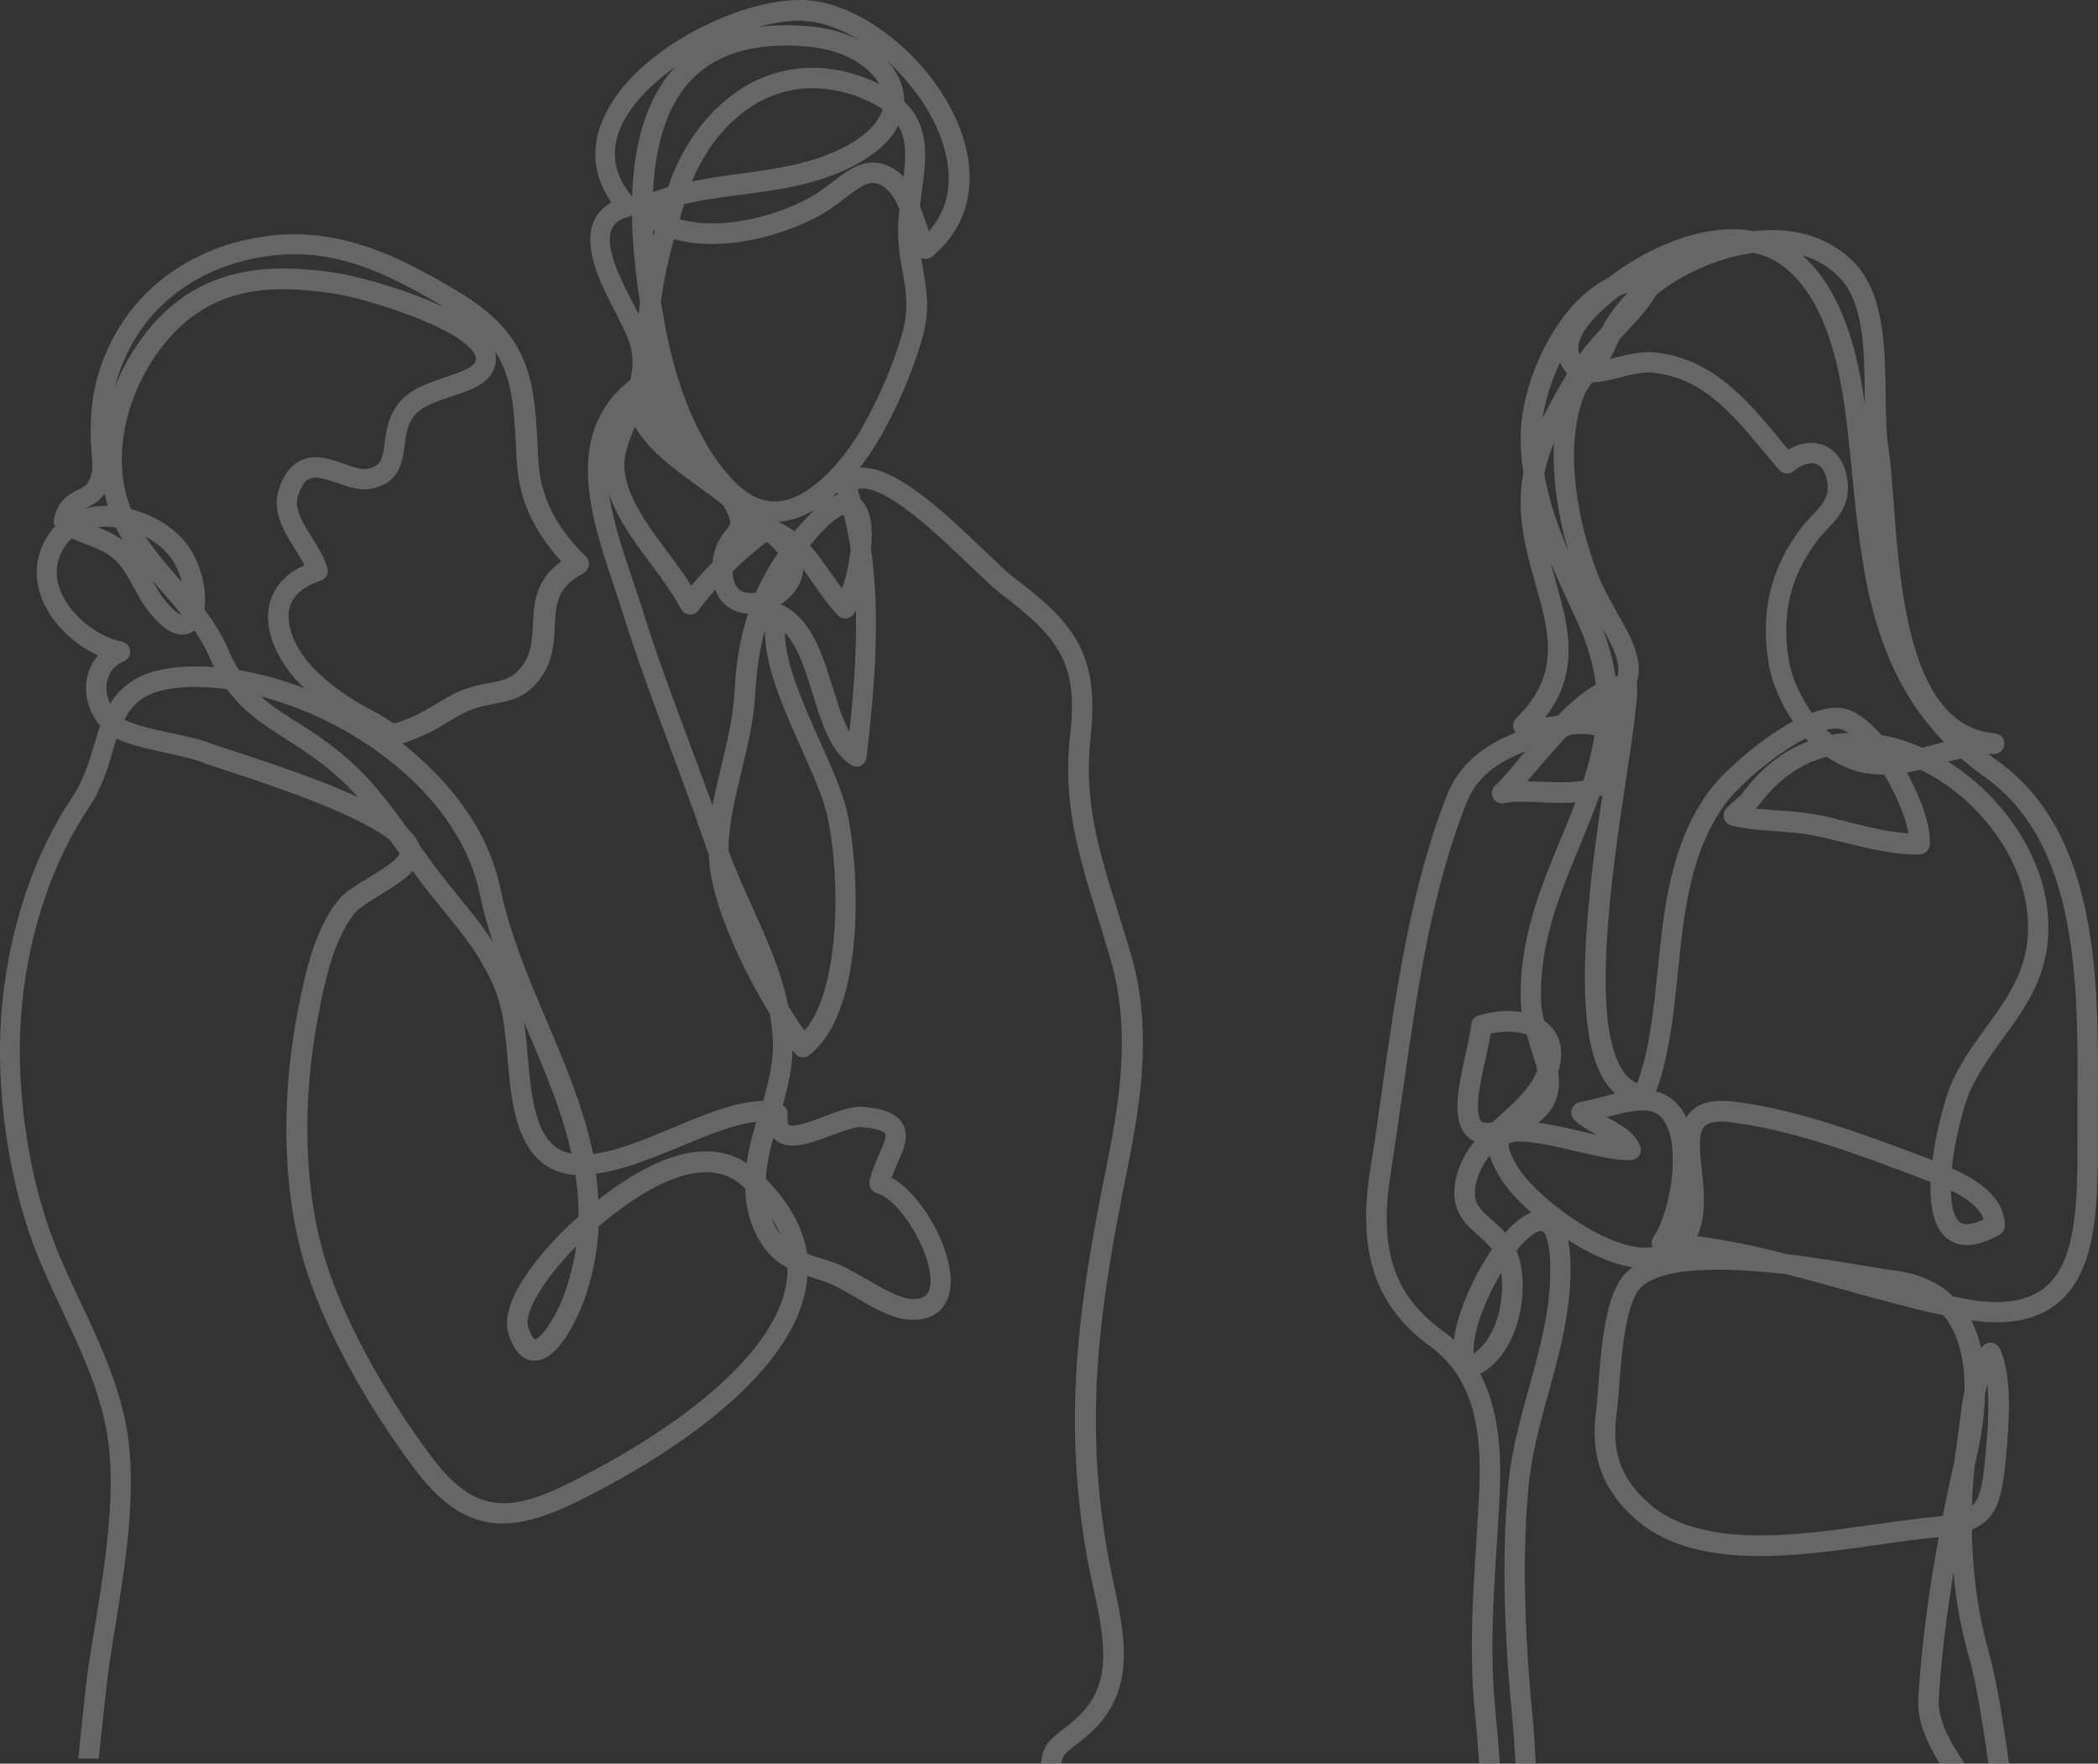 <svg width="433" height="364" viewBox="0 0 433 364" fill="none" xmlns="http://www.w3.org/2000/svg">
<rect x="0" y="0" width="433" height="364" fill="#333333" stroke="none"/>
<g opacity="0.25">
<path fill-rule="evenodd" clip-rule="evenodd" d="M413.492 363C412.34 354.705 410.939 346.298 409.429 340.985C407.246 333.193 406.016 324.168 405.959 315.031C411.22 313.125 412.227 309.257 413.011 300.68C413.57 294.57 414.466 284.424 411.835 278.762C411.668 278.37 411.276 278.146 410.884 278.09C410.492 278.09 410.101 278.258 409.877 278.594C409.317 279.435 408.869 280.332 408.422 281.229C407.918 277.585 406.855 274.11 404.896 271.195C413.458 272.764 419.726 271.755 424.147 268.112C431.982 261.609 431.982 247.763 431.982 234.422V227.135L431.983 226.841C432.095 202.563 432.234 172.421 411.612 157.793C410.324 156.84 409.037 155.887 407.862 154.878C409.093 154.654 410.324 154.598 411.555 154.598C412.171 154.598 412.619 154.149 412.675 153.533C412.731 152.916 412.283 152.412 411.668 152.356C393.368 150.842 391.241 122.646 389.842 104.035C389.507 99.607 389.227 95.739 388.78 92.768C388.276 89.404 388.22 85.424 388.164 81.22C388.052 71.466 387.884 60.367 381.337 54.257C375.908 49.212 368.913 47.867 361.918 48.708C351.173 46.633 339.03 53.024 332.538 58.125C332.51 58.153 332.482 58.167 332.455 58.181C332.427 58.195 332.399 58.209 332.37 58.237C330.747 59.078 329.125 60.143 327.557 61.544C319.835 68.383 315.302 80.547 314.91 88.507C314.743 91.591 314.966 94.562 315.414 97.533C315.19 98.822 314.966 100.111 314.91 101.456C314.464 108.216 316.185 114.307 317.859 120.23L317.876 120.291C320.786 130.606 323.249 139.519 313.623 148.936C313.344 149.216 313.231 149.553 313.288 149.945C313.344 150.338 313.623 150.618 313.959 150.786C314.407 150.954 314.966 151.122 315.526 151.178C308.979 153.645 302.655 156.784 299.577 164.464C292.246 183.018 289.168 204.264 286.258 224.836C285.475 230.61 284.691 236.104 283.796 241.485C281.11 258.078 284.747 269.065 295.66 276.969C306.013 284.536 306.852 296.869 306.236 309.089C306.15 310.702 306.049 312.315 305.948 313.92C305.853 315.439 305.758 316.951 305.677 318.45C304.949 329.774 304.222 341.545 305.397 353.373C305.773 357.059 306.025 360.172 306.214 363H308.474C308.277 360.141 308.013 356.99 307.635 353.261C306.46 341.602 307.188 329.942 307.915 318.675C308.139 315.648 308.307 312.452 308.475 309.313C308.922 300.456 308.587 290.871 304.11 283.135C312 279.659 314.519 267.832 312.728 260.544C312.623 260.096 312.493 259.673 312.35 259.269C312.188 258.813 312.011 258.381 311.832 257.966C314.519 254.546 317.093 252.64 318.548 253.089C319.275 253.313 320.898 254.546 320.954 261.665C321.066 270.298 318.772 278.594 316.534 286.666C314.743 293.113 312.896 299.784 312.28 306.566C310.658 323.327 311.889 342.274 313.176 355.223C313.399 357.466 313.511 359.483 313.623 361.445L313.629 361.544C313.659 362.037 313.688 362.522 313.719 363H315.907C315.874 362.486 315.842 361.959 315.81 361.419L315.806 361.333C315.753 360.408 315.7 359.457 315.636 358.47C315.564 357.365 315.476 356.213 315.358 354.999C314.071 342.162 312.896 323.383 314.463 306.791C315.078 300.176 316.869 293.617 318.604 287.283C320.898 279.043 323.193 270.578 323.137 261.665C323.137 258.022 322.689 255.331 321.85 253.537C328.005 257.853 335.224 261.329 340.821 260.656C339.142 261.329 337.687 262.114 336.567 263.123C332.322 266.928 331.478 277.994 330.863 286.063L330.86 286.106C330.692 288.18 330.58 289.974 330.412 291.319C329.236 300.344 331.531 306.678 337.91 312.508C349.688 323.243 370.539 320.26 387.362 317.852L387.492 317.834C391.578 317.217 395.383 316.712 398.796 316.376C399.748 316.32 400.587 316.208 401.371 316.096C399.021 328.54 397.565 339.808 396.894 350.739C396.667 354.453 398.304 358.703 400.905 363H403.614C400.775 358.65 398.924 354.373 399.132 350.795C399.804 339.808 401.315 328.428 403.721 315.816C403.833 324.897 405.064 333.866 407.303 341.545C408.746 346.644 410.112 354.841 411.243 363H413.492ZM338.135 264.804C341.268 262.002 347.368 261.049 354.419 261.049C358.952 261.049 363.821 261.441 368.578 261.946C371.053 262.557 373.508 263.21 375.955 263.879C377.546 264.313 379.134 264.755 380.721 265.197L381.136 265.312C387.888 267.182 394.794 269.094 401.539 270.522C402.042 271.027 402.49 271.587 402.881 272.204C405.624 276.296 406.519 281.621 406.463 287.059C405.973 289.296 405.695 291.587 405.423 293.827L405.4 294.01C405.313 294.648 405.226 295.302 405.14 295.954L404.896 297.766C404.696 298.97 404.54 300.219 404.39 301.432L404.337 301.858C403.385 305.95 402.546 309.93 401.819 313.742C400.867 313.91 399.804 314.022 398.628 314.134C395.159 314.47 391.298 315.031 387.213 315.591C370.816 317.946 350.446 320.861 339.422 310.827C333.546 305.501 331.587 299.952 332.65 291.599C332.806 290.626 332.907 289.437 333.011 288.107C333.056 287.521 333.102 286.908 333.154 286.274L333.156 286.251C333.715 278.964 334.557 267.996 338.135 264.804ZM405.959 312.62C406.016 309.145 406.183 305.669 406.575 302.25C406.687 301.802 406.799 301.297 406.911 300.793C407.862 296.756 408.59 292.104 408.702 287.395C409.149 285.489 409.709 283.639 410.548 281.902C411.947 287.339 411.22 295.692 410.772 300.456C410.101 307.8 409.485 310.995 405.959 312.62ZM303.495 280.893C301.927 276.913 305.565 267.103 310.266 260.096L310.333 260.295C310.421 260.548 310.501 260.781 310.545 261.049C312.057 267.271 310.042 277.753 303.495 280.893ZM301.704 165.417C304.725 157.849 311.161 155.214 318.212 152.748C316.925 154.205 315.694 155.663 314.463 157.008C312.448 159.475 310.658 161.549 309.259 162.894C308.867 163.231 308.811 163.791 309.034 164.239C309.258 164.688 309.762 164.912 310.266 164.8C312.224 164.296 314.966 164.464 317.932 164.576C320.786 164.744 323.92 164.856 326.662 164.408C325.599 167.435 324.312 170.406 323.081 173.433C318.884 183.523 314.575 194.005 314.855 206.338C314.855 207.627 315.078 208.916 315.302 210.206C312.504 209.365 308.979 209.477 305.397 210.542C304.949 210.71 304.669 211.103 304.614 211.551C304.502 213.064 303.998 215.251 303.495 217.605L303.458 217.77C302.011 224.231 300.39 231.474 303.886 234.142C304.162 234.367 304.459 234.548 304.784 234.689C305.186 234.863 305.63 234.977 306.124 235.039C304.166 237.113 302.543 239.523 301.704 242.55C299.913 249.053 302.823 251.631 305.621 254.098C306.908 255.219 308.139 256.34 309.146 257.853C309.128 257.872 309.11 257.896 309.092 257.922C309.054 257.976 309.016 258.04 308.979 258.078C304.949 263.795 300.864 272.821 300.92 278.819C299.801 277.585 298.514 276.408 297.003 275.343C286.762 267.887 283.46 257.91 286.034 241.99C286.874 236.552 287.657 231.059 288.497 225.285C291.407 204.824 294.429 183.691 301.704 165.417ZM405.176 269.009L402.658 268.504C399.804 265.645 395.886 263.851 391.018 263.235C389.451 263.011 387.548 262.73 385.31 262.338C380.553 261.553 374.789 260.544 368.857 259.872C362.086 258.134 355.371 256.676 348.711 255.948C351.317 251.838 350.737 246.352 350.236 241.617L350.222 241.485C349.775 237.393 349.383 233.469 351.117 231.731C352.236 230.61 354.195 230.274 357.105 230.61C370.032 232.124 384.078 237.393 396.446 242.102L397.006 242.326C397.528 242.513 398.074 242.724 398.629 242.944L399.468 243.279C399.244 248.044 399.86 252.36 402.098 254.49C404.337 256.62 407.75 256.452 412.227 253.929C412.563 253.705 412.787 253.313 412.787 252.921C412.731 247.371 406.911 243.952 401.762 241.765C402.378 234.926 404.505 227.135 405.959 224.164C407.778 220.355 410.139 217.09 412.454 213.887L412.563 213.737C417.823 206.506 422.748 199.723 421.573 188.063C420.342 175.731 411.276 163.399 399.58 156.896C399.635 156.868 399.691 156.854 399.747 156.84C399.803 156.826 399.859 156.812 399.915 156.784C401.594 156.279 403.273 155.831 405.008 155.439C406.687 156.896 408.422 158.298 410.324 159.643C430.079 173.713 429.911 203.311 429.743 227.135V234.422C429.799 247.315 429.799 260.6 422.748 266.43C418.886 269.625 413.122 270.522 405.176 269.009ZM388.816 265.182L387.828 264.917C388.947 265.085 389.899 265.253 390.794 265.365C393.2 265.757 395.327 266.374 397.174 267.327C394.369 266.675 391.61 265.933 388.816 265.182ZM344.346 259.759C345.409 259.255 346.305 258.638 347.032 257.966C349.271 258.134 351.509 258.47 353.748 258.863C350.334 258.919 347.144 259.143 344.346 259.759ZM310.601 235.487C311.049 234.814 312.168 234.59 313.623 234.59C316.757 234.59 321.626 235.711 325.431 236.608L326.161 236.775C330.311 237.725 334.194 238.614 336.679 238.402C337.015 238.402 337.351 238.178 337.519 237.897C337.613 237.74 337.654 237.546 337.653 237.347C337.651 237.193 337.624 237.035 337.575 236.888C336.513 234.314 333.891 232.913 331.377 231.57L331.363 231.563C330.524 231.115 329.684 230.666 328.956 230.218L331.475 229.545C338.19 227.807 342.5 226.91 344.906 231.899C347.76 237.729 345.689 250.566 342.052 255.891C341.828 256.228 341.828 256.62 341.996 257.013C342.098 257.217 342.281 257.4 342.498 257.513C342.639 257.586 342.793 257.629 342.947 257.629H343.339C343.261 257.707 343.184 257.758 343.086 257.801C343.044 257.819 342.998 257.836 342.947 257.853C334.721 261.553 316.981 248.772 312.392 241.373C309.874 237.337 310.322 235.88 310.601 235.487ZM303.886 243.167C304.725 240.364 306.236 238.178 308.139 236.16C308.083 237.785 308.867 239.859 310.545 242.662C311.944 244.961 314.743 247.931 318.268 250.846H318.1C315.47 250.846 312.672 253.481 310.601 256.004C309.538 254.546 308.307 253.425 307.132 252.416C304.39 250.006 302.431 248.268 303.886 243.167ZM346.193 255.611C345.801 255.555 345.409 255.499 345.018 255.499C346.585 252.472 347.816 248.268 348.319 244.064C348.767 248.436 348.767 252.696 346.193 255.611ZM403.609 252.808C402.042 251.295 401.539 247.988 401.65 244.12C405.792 245.97 410.044 248.548 410.492 252.248C407.303 253.929 405.008 254.098 403.609 252.808ZM355.943 228.219C355.689 228.207 355.442 228.2 355.202 228.2C352.684 228.2 350.837 228.816 349.663 230.162C348.767 231.059 348.263 232.18 347.984 233.469C347.76 232.572 347.48 231.731 347.088 231.003C345.465 227.695 343.115 226.35 340.429 226.069C343.469 218.374 344.38 209.53 345.264 200.943L345.298 200.62C346.529 188.344 347.816 175.675 355.147 165.473C358.169 161.269 366.227 154.373 372.886 151.178C373.558 151.963 374.285 152.692 375.069 153.421C369.585 155.102 364.66 158.634 360.687 163.959C360.209 164.629 359.65 165.136 359.079 165.653L358.784 165.921C358.169 166.426 357.553 166.93 356.993 167.603C356.713 167.883 356.658 168.276 356.77 168.668C356.881 169.004 357.161 169.284 357.553 169.397C360.071 170.069 363.149 170.294 366.339 170.518C368.913 170.742 371.599 170.91 374.005 171.359C376.132 171.751 378.314 172.312 380.665 172.872L380.824 172.911C385.978 174.189 391.292 175.505 396.222 175.339C396.782 175.282 397.23 174.834 397.285 174.274C397.565 170.63 395.271 164.296 391.969 158.69C393.48 158.466 394.991 158.186 396.446 157.793C408.534 163.511 418.159 175.955 419.39 188.288C420.509 199.106 415.809 205.609 410.828 212.448C408.422 215.755 405.959 219.175 404.001 223.211C402.826 225.621 400.42 233.469 399.692 240.868C399.278 240.696 398.886 240.544 398.515 240.401C398.283 240.312 398.06 240.226 397.845 240.14L397.285 239.916L396.622 239.667C384.253 235.019 370.36 229.799 357.385 228.312C356.881 228.276 356.401 228.24 355.943 228.219ZM325.935 234.422C321.85 233.469 317.876 232.572 314.743 232.404C314.764 232.404 314.777 232.404 314.783 232.397C314.79 232.387 314.777 232.361 314.743 232.292C320.339 229.209 321.234 225.285 320.562 221.193C322.018 216.764 320.786 214.073 319.387 212.56C318.94 212.111 318.436 211.663 317.821 211.271C317.373 209.645 317.093 207.964 317.037 206.226C316.759 194.407 320.964 184.251 325.028 174.436L325.096 174.274L325.781 172.588C327.002 169.591 328.199 166.655 329.236 163.679C330.3 163.286 331.251 162.726 332.034 161.941C328.901 183.074 324.759 213.177 332.594 223.379C333.546 224.612 334.609 225.565 335.84 226.182C334.217 226.462 332.538 226.91 330.915 227.359C329.348 227.751 327.726 228.2 326.158 228.48C325.767 228.592 325.431 228.872 325.319 229.265C325.246 229.523 325.269 229.804 325.373 230.047C325.427 230.174 325.503 230.29 325.599 230.386C326.942 231.675 328.677 232.628 330.355 233.525C331.923 234.366 333.378 235.151 334.385 236.104C332.034 235.823 328.956 235.151 325.935 234.422ZM305.677 218.054C306.124 216.036 306.572 214.073 306.796 212.504C310.322 211.607 313.679 211.775 315.918 212.784C316.17 213.67 316.423 214.524 316.676 215.346C316.759 215.617 316.842 215.884 316.925 216.148L317.146 216.829C317.628 218.312 318.081 219.711 318.324 221.024C318.296 221.081 318.267 221.152 318.239 221.223C318.211 221.292 318.184 221.362 318.156 221.417C316.634 225.121 313.791 227.713 310.756 230.479L310.49 230.722C309.874 231.283 309.202 231.899 308.531 232.516C306.74 232.965 305.789 232.684 305.229 232.292C302.897 230.513 304.476 223.439 305.648 218.183L305.677 218.054ZM318.156 226.126C317.261 227.359 316.254 228.48 315.19 229.545C316.701 228.48 317.596 227.359 318.156 226.126ZM336.903 141.537C336.903 141.313 336.847 141.144 336.736 140.976C336.768 140.911 336.801 140.826 336.834 140.723C336.857 140.649 336.88 140.565 336.903 140.472C338.129 136.174 335.583 131.71 332.909 127.023L332.874 126.962C331.531 124.496 330.076 121.973 329.013 119.338C324.704 108.463 321.626 92.768 325.935 81.444C326.22 80.715 326.612 80.039 327.062 79.387C327.406 78.886 327.785 78.4 328.173 77.913C330.02 77.969 332.091 77.464 334.217 76.904C336.567 76.287 339.03 75.727 341.044 75.895C351.789 76.96 358 84.415 364.604 92.375C365.723 93.665 366.842 95.066 367.962 96.355C368.353 96.804 369.081 96.86 369.529 96.467C371.543 94.842 373.614 94.225 375.181 94.842C376.636 95.346 377.699 96.916 378.091 99.158C378.703 102.784 376.989 104.634 374.821 106.971L374.789 107.006C374.005 107.847 373.222 108.688 372.438 109.697C366.451 117.657 364.38 126.121 365.947 136.323C366.563 140.472 368.521 145.18 371.543 149.216C364.268 152.916 356.154 160.203 353.412 164.015C345.742 174.649 344.42 187.549 343.141 200.026L343.115 200.284L343.109 200.338C342.217 209.119 341.374 217.396 338.526 224.78C336.903 224.444 335.616 223.547 334.497 222.09C326.886 212.224 331.587 180.72 334.721 159.867C336.008 151.515 336.959 144.844 336.903 141.537ZM366.507 168.22C364.212 168.051 362.03 167.939 360.127 167.603C360.127 167.603 360.142 167.589 360.163 167.575C360.184 167.561 360.211 167.547 360.239 167.547C360.967 166.874 361.75 166.201 362.477 165.248C366.507 159.867 371.543 156.448 377.251 155.102C379.042 156.392 380.945 157.401 383.071 158.073C385.254 158.746 387.324 158.914 389.451 158.858C392.473 163.791 394.767 169.565 395.047 173.04C390.682 172.984 385.869 171.807 381.225 170.63C378.874 170.013 376.636 169.453 374.453 169.06C371.935 168.612 369.193 168.388 366.507 168.22ZM318.1 162.334C316.701 162.278 315.358 162.222 314.127 162.222C313.735 162.222 313.399 162.222 313.008 162.278C313.49 161.709 314.001 161.097 314.541 160.457C315.066 159.834 315.618 159.185 316.197 158.522C316.773 157.865 317.361 157.181 317.963 156.483C319.467 154.737 321.05 152.9 322.689 151.178C322.915 151.093 323.127 151.009 323.339 150.924C323.547 150.84 323.755 150.757 323.976 150.674C326.383 150.394 328.677 150.338 330.188 151.122C329.684 154.822 328.733 158.41 327.557 161.941C325.207 162.558 321.961 162.502 318.1 162.334ZM331.532 156.27C331.723 155.475 331.893 154.676 332.034 153.869C332.111 154.331 332.162 154.819 332.168 155.334C332.17 155.569 332.164 155.809 332.146 156.055C332.034 158.073 331.419 159.531 330.355 160.484C330.786 159.084 331.192 157.685 331.532 156.27ZM383.743 155.943C382.679 155.551 381.616 155.102 380.609 154.542C382.512 154.374 384.526 154.43 386.541 154.766C387.044 155.326 387.548 155.999 387.996 156.672C386.597 156.616 385.142 156.392 383.743 155.943ZM390.682 156.56L389.842 155.383C390.031 155.42 390.244 155.458 390.449 155.513C390.549 155.54 390.646 155.57 390.738 155.607C391.466 155.831 392.193 156.055 392.865 156.279C392.137 156.392 391.41 156.504 390.682 156.56ZM388.966 152.868C388.567 152.788 388.17 152.712 387.772 152.636C385.254 149.665 382.568 147.591 380.105 147.142C378.259 146.862 376.02 147.367 373.614 148.32C370.704 144.508 368.745 140.023 368.13 136.043C366.674 126.457 368.578 118.554 374.174 111.098C374.831 110.22 375.596 109.396 376.31 108.625L376.356 108.576C378.65 106.165 381.057 103.587 380.217 98.822C379.714 95.739 378.147 93.609 375.908 92.768C373.782 91.983 371.319 92.431 368.913 94.113C368.018 93.104 367.122 92.039 366.283 90.974L366.177 90.847C359.606 82.982 352.79 74.823 341.212 73.709C338.885 73.492 336.349 74.114 333.907 74.712L333.658 74.774C332.426 75.054 331.251 75.39 330.132 75.558C330.355 75.278 330.58 74.942 330.803 74.606C331.643 73.26 332.706 71.018 333.49 69.336C333.713 69.168 333.881 68.944 334.105 68.719C336.791 65.861 339.477 63.002 341.1 60.143C342.835 58.685 344.85 57.396 347.032 56.163C351.341 53.809 356.601 51.846 361.918 51.174C364.212 51.623 366.339 52.519 368.298 53.921C378.147 61.04 380.945 76.792 382.232 88.003L382.244 88.112C382.576 91.103 382.907 94.092 383.183 96.972C385.254 118.105 387.268 138.173 403.106 153.645L399.412 154.654C398.879 154.78 398.363 154.923 397.854 155.064C397.457 155.175 397.063 155.284 396.67 155.383C394.935 154.598 393.144 153.925 391.353 153.421C390.539 153.198 389.748 153.025 388.966 152.868ZM377.755 152.692C376.803 151.907 375.908 151.066 375.069 150.169C376.86 149.497 378.427 149.216 379.713 149.441C381.169 149.665 382.736 150.73 384.358 152.3C382.064 152.131 379.881 152.3 377.755 152.692ZM333.658 151.571C333.378 151.01 333.042 150.562 332.594 150.113C332.762 148.768 332.818 147.367 332.818 145.965C333.433 145.461 333.993 144.956 334.497 144.452C334.329 146.413 334.049 148.824 333.658 151.571ZM321.514 148.712C319.835 148.992 318.1 149.216 316.701 149.16C325.543 139.294 322.857 129.821 320.003 119.843L319.726 118.834C318.522 114.453 317.301 110.005 317.093 105.268C318.995 111.603 321.738 117.657 324.48 123.655C325.319 125.393 326.103 127.186 326.886 128.924C328.901 133.521 330.02 137.781 330.412 141.873C327.557 143.33 324.704 145.797 321.961 148.656C321.877 148.656 321.807 148.67 321.737 148.684C321.667 148.698 321.598 148.712 321.514 148.712ZM330.412 148.768C329.964 148.6 329.516 148.488 329.013 148.376C329.098 148.376 329.151 148.343 329.196 148.303L329.236 148.264C329.684 147.983 330.076 147.759 330.468 147.535C330.468 147.983 330.468 148.375 330.412 148.768ZM327.222 146.806C328.341 145.853 329.461 145.012 330.58 144.339C330.58 144.508 330.58 144.676 330.635 144.844L330.215 145.105C329.608 145.482 328.965 145.882 328.285 146.245C328.122 146.354 327.945 146.45 327.768 146.539C327.581 146.633 327.394 146.72 327.222 146.806ZM326.281 122.106C322.727 114.278 319.073 106.229 317.708 97.701C318.548 93.496 320.339 89.404 322.465 85.48C320.171 96.692 323.081 110.369 326.942 120.179C328.061 122.982 329.516 125.561 330.971 128.083C333.546 132.568 335.728 136.436 334.777 139.855C334.749 139.967 334.707 140.065 334.665 140.163C334.623 140.261 334.581 140.359 334.553 140.472C333.881 140.584 333.266 140.696 332.594 140.92C332.091 136.828 330.971 132.568 328.956 128.027C328.535 127.061 328.096 126.11 327.659 125.158C327.285 124.344 326.911 123.529 326.55 122.702L326.281 122.106ZM369.585 52.071C369.025 51.678 368.465 51.286 367.85 50.95C372.215 51.286 376.412 52.8 379.77 55.995C385.642 61.429 385.757 71.511 385.869 81.316V81.332C385.925 85.649 385.981 89.685 386.541 93.216C386.971 95.962 387.246 99.586 387.564 103.791L387.604 104.315L387.678 105.259C388.219 112.231 388.85 120.358 390.402 127.971C387.548 118.385 386.485 107.903 385.366 96.748C385.089 93.805 384.756 90.807 384.424 87.809L384.415 87.723C383.127 76.063 380.161 59.695 369.585 52.071ZM317.149 88.732C317.373 83.911 319.22 77.408 322.465 71.691C322.465 72.251 322.521 72.812 322.633 73.372C322.969 74.942 323.697 76.119 324.704 76.904L324.648 77.016L324.455 77.345C321.823 81.848 319.005 86.67 317.093 91.759C317.093 90.75 317.093 89.741 317.149 88.732ZM324.871 72.924C323.752 68.159 330.58 62.609 333.601 60.255C335.392 59.358 337.239 58.91 339.142 58.798C336.567 60.984 334.385 63.45 332.538 66.253C332.364 66.428 332.19 66.807 331.909 67.416C331.83 67.589 331.742 67.78 331.643 67.991C329.516 70.345 327.39 72.7 325.935 74.998C325.431 74.549 325.096 73.877 324.871 72.924ZM341.044 56.555C340.653 56.499 340.205 56.499 339.813 56.499C339.697 56.499 339.587 56.506 339.482 56.513C339.283 56.525 339.1 56.536 338.918 56.499C343.003 54.033 347.592 52.127 352.125 51.23C349.942 52.071 347.872 53.08 345.913 54.145C344.402 54.986 343.003 55.827 341.66 56.78C341.492 56.667 341.268 56.555 341.044 56.555Z" fill="white"/>
<path fill-rule="evenodd" clip-rule="evenodd" d="M215.992 363H218.221C218.555 361.585 219.472 360.863 221.175 359.539C222.07 358.867 223.134 358.026 224.365 356.905C233.519 348.686 231.148 337.623 228.86 326.941L228.842 326.859C228.394 324.729 227.946 322.542 227.555 320.412C222.462 291.039 226.324 267.663 231.864 240.196C235.054 224.332 236.397 210.99 232.479 197.313C231.969 195.598 231.458 193.932 230.956 192.305C230.523 190.901 230.096 189.526 229.681 188.176L229.64 188.044C225.853 175.879 222.58 165.369 224.085 152.075C225.988 135.09 220.56 128.98 208.584 119.955C207.297 119.002 205.226 116.984 202.764 114.63L202.718 114.586C195.111 107.303 184.675 97.309 177.805 97.533C176.35 97.533 175.119 98.037 174.112 98.934C177.637 95.122 180.156 90.918 181.219 89.012C184.912 82.341 187.822 75.278 189.501 69.056C190.928 63.781 190.256 59.906 189.544 55.795L189.501 55.547C189.166 53.584 188.774 51.623 188.662 49.436C188.606 49.044 188.606 48.651 188.606 48.259C188.855 48.976 189.104 49.676 189.362 50.329C189.569 50.851 189.781 51.343 190.005 51.791C190.173 52.127 190.453 52.351 190.788 52.407C191.124 52.463 191.46 52.407 191.74 52.183C198.679 46.409 200.805 38.057 197.783 28.583C193.418 14.85 178.868 2.013 166.725 1.06C154.078 0.107 132.197 10.701 125.817 24.043C122.684 30.321 123.355 36.543 127.664 42.149C125.705 42.99 124.306 44.279 123.523 45.961C121.34 50.782 124.866 57.957 126.769 61.769C127.272 62.721 127.72 63.675 128.168 64.515L128.253 64.684C130.888 69.851 132.46 72.934 130.966 79.09C130.939 79.103 130.909 79.117 130.878 79.131C130.777 79.176 130.659 79.229 130.574 79.314C117.307 89.756 122.975 106.651 127.554 120.301L127.608 120.459C128.28 122.478 128.951 124.44 129.51 126.289C132.437 135.637 135.854 144.821 139.171 153.734L139.304 154.093C141.822 160.82 144.396 167.771 146.746 174.722C146.971 175.227 147.138 175.731 147.306 176.236C147.306 176.746 147.327 177.245 147.365 177.744C147.414 178.395 147.491 179.044 147.586 179.711C148.873 188.176 154.189 199.667 159.842 208.916C160.177 210.878 160.457 212.952 160.513 215.026C160.681 219.343 159.506 223.827 158.275 228.256C153.014 227.975 146.355 230.722 139.36 233.637C132.924 236.328 126.769 238.85 121.62 239.243C119.717 229.489 115.8 220.24 111.939 211.159L111.804 210.84C108.096 202.081 104.249 192.995 102.313 183.635C99.739 171.022 90.785 160.035 79.481 152.019C81.384 153.14 82.279 152.804 86.756 150.954C88.659 150.169 90.282 149.16 91.849 148.207C93.863 147.03 95.766 145.853 98.116 145.124C99.347 144.732 100.523 144.508 101.698 144.283L101.768 144.27C104.545 143.77 107.427 143.251 109.868 140.472C113.148 136.796 113.336 132.788 113.502 129.218L113.505 129.148L113.509 129.082C113.732 124.569 113.927 120.612 119.997 117.376C120.277 117.208 120.501 116.872 120.557 116.536C120.613 116.199 120.501 115.807 120.221 115.583C113.674 109.192 110.428 102.522 110.092 94.73L110.036 93.945C109.365 78.978 108.917 69.897 93.975 60.984C82.783 54.313 70.639 47.979 56.145 49.604C41.707 51.23 29.956 58.966 23.968 70.738C20.666 77.296 19.435 83.294 19.771 91.366C19.826 92.375 19.883 93.216 19.938 94.001C20.162 96.58 20.218 97.869 19.043 100.055C18.484 101.008 17.588 101.456 16.581 101.961C14.902 102.802 12.775 103.867 12.104 107.399C11.992 107.791 12.16 108.183 12.495 108.463C12.552 108.52 12.663 108.632 12.775 108.688C11.152 110.089 9.922 111.995 9.194 114.293C8.018 117.881 8.522 121.749 10.705 125.505C13.111 129.709 17.476 133.24 22.009 134.922C20.33 136.323 19.211 138.285 18.875 140.528C18.371 143.723 19.547 147.198 21.841 149.609C21.282 151.01 20.834 152.524 20.386 154.037C19.267 157.681 18.148 161.493 15.741 165.08C8.075 176.46 3.038 191.371 1.471 207.066C0.016 221.641 1.975 238.963 6.731 253.425C8.69 259.311 11.32 264.917 13.894 270.354C17.532 278.09 21.282 286.106 22.904 294.739C25.23 306.998 22.788 322.112 20.622 335.518L20.554 335.94C20.162 338.294 19.771 340.593 19.435 342.779C18.531 348.65 17.275 361.954 17.275 361.954H19.474C19.474 361.954 21.013 346.934 21.617 343.059C21.863 341.457 22.11 339.824 22.378 338.139C22.475 337.525 22.576 336.905 22.681 336.276C24.919 322.598 27.437 307.071 25.031 294.29C23.296 285.321 19.491 277.193 15.797 269.345C13.223 263.964 10.649 258.358 8.746 252.64C4.046 238.458 2.143 221.473 3.542 207.235C5.053 191.931 9.977 177.357 17.42 166.258C20.05 162.39 21.282 158.241 22.345 154.598C22.602 153.785 22.837 152.973 23.078 152.192C23.203 151.788 23.33 151.393 23.464 151.01C26.15 152.58 30.459 153.533 34.656 154.43L35.145 154.539C37.702 155.113 40.08 155.647 41.764 156.279C42.514 156.596 43.74 156.997 45.283 157.501C45.924 157.711 46.62 157.939 47.36 158.186L47.393 158.196C55.582 160.894 74.957 167.274 81.328 172.816C81.832 173.545 82.335 174.218 82.839 174.946C82.922 175.087 83.021 175.213 83.119 175.339C83.217 175.465 83.315 175.591 83.399 175.731C83.438 175.811 83.45 175.891 83.453 175.972C83.454 176.004 83.454 176.035 83.454 176.067C83.51 177.805 79.761 180.047 76.739 181.897C74.165 183.467 71.702 184.924 70.472 186.55C65.754 192.594 63.94 201.44 62.711 207.436L62.637 207.795C58.775 226.967 59.335 246.642 64.204 261.834C68.961 276.745 79.034 293.001 86.868 303.203C98.508 318.394 108.973 314.358 124.754 305.894C136.338 299.671 163.479 283.247 165.549 264.188L165.559 264.049C165.612 263.317 165.661 262.631 165.661 261.946C166.445 262.226 167.228 262.45 168.012 262.73C168.594 262.925 169.194 263.119 169.802 263.324C170.247 263.474 170.697 263.63 171.146 263.795C172.703 264.399 174.487 265.41 176.415 266.503L177.078 266.879C180.492 268.897 184.073 270.971 187.151 271.307C193.026 271.98 194.593 268.504 195.041 266.374C196.44 259.311 189.333 246.474 182.786 243.559C183.177 242.27 183.737 240.98 184.297 239.691C185.528 237.001 186.647 234.478 185.416 232.404C184.409 230.722 182.114 229.769 177.917 229.433C176.015 229.265 173.329 230.274 170.53 231.339C167.396 232.516 163.535 233.973 162.192 232.965C161.464 232.46 161.464 231.059 161.576 229.994C161.632 229.489 161.297 228.984 160.793 228.816C160.681 228.816 160.513 228.76 160.345 228.704C161.632 224.22 162.751 219.623 162.584 215.026C162.554 214.727 162.54 214.443 162.525 214.158C162.511 213.91 162.498 213.662 162.472 213.401C163.255 214.578 164.039 215.699 164.822 216.764C164.99 216.988 165.27 217.157 165.549 217.213C165.829 217.269 166.165 217.157 166.389 216.988C177.917 208.019 176.35 178.197 173.72 167.267C172.769 163.455 170.642 158.578 168.348 153.477C164.43 144.732 160.065 134.922 161.184 128.588C165.029 131.155 166.876 137.113 168.661 142.863L168.684 142.938C170.53 148.88 172.321 154.542 176.182 157.064C176.462 157.232 176.91 157.288 177.246 157.12C177.581 156.952 177.805 156.616 177.861 156.224C179.484 141.985 180.771 127.186 178.757 113.34C179.204 109.08 178.757 105.212 176.742 103.643C176.462 102.578 176.127 101.512 175.79 100.503C176.406 100.055 177.078 99.831 177.861 99.831C183.821 99.608 194.161 109.547 201.1 116.218L201.197 116.311C203.827 118.778 205.842 120.74 207.241 121.805C219.72 131.222 223.582 136.884 221.847 151.907C220.285 165.654 223.617 176.393 227.464 188.789L227.499 188.904C228.394 191.819 229.345 194.846 230.241 197.985C233.99 211.215 232.703 224.276 229.57 239.803C223.973 267.495 220.112 291.095 225.26 320.861C225.557 322.52 225.919 324.211 226.272 325.861C226.384 326.385 226.496 326.906 226.604 327.419L226.619 327.489C228.907 338.058 231.063 348.008 222.854 355.335C221.679 356.4 220.728 357.185 219.832 357.858C217.548 359.608 216.332 360.671 215.992 363ZM78.621 183.429C81.424 181.667 84.039 180.023 85.189 178.085C86.588 180.047 88.043 181.953 89.554 183.915C89.917 184.362 90.28 184.795 90.635 185.222C90.993 185.65 91.344 186.072 91.681 186.494L91.794 186.633C96.503 192.404 100.6 197.424 103.265 204.376C104.859 208.528 105.292 213.287 105.716 217.932L105.783 218.67L105.795 218.812C106.239 223.925 106.696 229.194 108.581 233.693C110.932 239.355 114.904 241.429 119.661 241.541C120.165 244.848 120.445 248.156 120.389 251.575C119.919 251.973 119.473 252.372 119.05 252.755L118.374 253.369C117.759 253.929 103.377 267.327 105.951 275.119C106.958 278.202 108.413 279.828 110.316 279.828H110.372C115.296 279.828 119.494 268.336 119.549 268.224C121.452 262.842 122.404 257.685 122.571 252.64C131.301 245.129 144.844 236.272 153.63 243.783L154.805 244.792C154.805 248.044 155.421 251.295 157.044 254.49C158.834 258.022 161.073 259.872 163.535 261.049C163.535 262.002 163.535 263.011 163.423 263.964C161.464 281.902 135.051 297.878 123.803 303.932C108.637 312.06 99.515 315.984 88.715 301.858C81.048 291.768 71.143 275.792 66.442 261.161C61.686 246.306 61.126 227.022 64.931 208.244C66.051 202.47 67.841 193.725 72.318 187.951C73.307 186.685 75.646 185.257 77.902 183.879L78.026 183.803L78.621 183.429ZM119.886 254.882C119.997 254.77 120.109 254.714 120.221 254.602C119.886 258.75 118.99 263.011 117.423 267.383C115.968 271.531 112.498 277.473 110.372 277.473C109.588 277.417 108.749 276.296 108.077 274.278C106.51 269.569 114.513 259.872 119.886 254.882ZM166.753 259.892C166.376 259.76 166.011 259.624 165.661 259.479C164.99 253.986 162.08 248.716 157.044 243.727C157.155 239.859 158.219 235.935 159.394 231.899C159.562 233.133 160.065 234.03 160.849 234.646C163.187 236.43 167.296 234.887 171.305 233.381L171.37 233.357L171.742 233.221C174.083 232.367 176.423 231.513 177.805 231.619C181.834 231.899 183.178 232.796 183.569 233.469C184.185 234.534 183.29 236.552 182.338 238.682C181.666 240.252 180.827 242.102 180.435 243.952C180.324 244.568 180.659 245.129 181.219 245.297C186.927 246.866 194.146 259.591 192.915 265.87C192.411 268.336 190.62 269.401 187.487 269.009C185.016 268.693 181.951 266.942 178.899 265.197L178.309 264.861L178.16 264.775C175.976 263.517 173.902 262.322 172.041 261.609C171.434 261.406 170.856 261.218 170.301 261.038C169.782 260.869 169.282 260.707 168.795 260.544C168.088 260.332 167.403 260.119 166.753 259.892ZM159.002 253.425C157.939 251.295 157.324 249.221 157.099 247.091C160.345 250.678 162.416 254.378 163.199 258.246C161.576 257.237 160.233 255.779 159.002 253.425ZM122.571 249.613C122.515 246.81 122.292 244.064 121.844 241.373C127.373 240.879 133.705 238.294 139.636 235.873L140.031 235.711C146.187 233.133 152.567 230.498 157.324 230.498H157.435C156.316 234.254 155.253 238.066 154.861 241.878C145.404 233.973 131.861 241.99 122.571 249.613ZM91.289 182.458C89.275 179.935 87.372 177.301 85.581 174.722C85.189 173.657 84.462 172.648 83.342 171.695C79.537 166.314 75.396 160.82 69.744 156.224C66.498 153.533 63.42 151.571 60.678 149.833L60.557 149.756C56.802 147.379 53.541 145.313 50.717 141.985C59.503 143.779 68.624 147.591 76.683 153.028C89.275 161.549 97.557 172.592 99.963 184.14C101.978 193.837 105.895 203.087 109.7 212.056C113.618 221.193 117.367 230.106 119.214 239.299C115.464 239.018 112.443 237.169 110.596 232.796C108.861 228.536 108.413 223.659 107.966 218.446L107.95 218.28C107.507 213.286 107.051 208.136 105.279 203.535C102.481 196.191 98.06 190.754 93.36 185.036C92.688 184.195 92.016 183.355 91.289 182.458ZM163.324 210.497C162.797 209.691 162.271 208.863 161.744 208.019C160.412 201.184 157.555 194.755 154.771 188.491L154.357 187.559C152.622 183.747 150.832 179.823 149.377 175.787C149.27 170.697 150.544 165.351 151.878 159.749L152.167 158.531C153.366 153.514 154.589 148.394 154.861 143.275C155.253 136.211 156.372 130.325 158.554 124.944C161.073 123.935 163.367 121.973 164.319 119.563C164.71 118.554 165.158 116.704 164.43 114.518C164.43 114.49 164.445 114.476 164.459 114.461C164.473 114.447 164.487 114.433 164.487 114.406C165.947 115.921 167.165 117.68 168.456 119.547L168.739 119.955C170.194 122.085 171.705 124.215 173.608 126.289C173.888 126.57 174.28 126.682 174.615 126.626C174.951 126.57 175.287 126.345 175.455 126.009C176.182 124.608 176.854 122.758 177.414 120.796C178.141 131.615 177.246 142.882 176.015 153.813C173.781 151.358 172.449 147.096 171.038 142.58L170.922 142.209C168.795 135.37 166.557 128.307 161.017 125.785C160.737 125.673 160.401 125.673 160.122 125.785C159.842 125.897 159.618 126.177 159.506 126.457C157.155 133.465 162.024 144.508 166.389 154.262L166.501 154.514C168.698 159.465 170.768 164.131 171.593 167.659C174.448 179.711 174.895 205.721 165.941 214.298C165.069 213.109 164.196 211.833 163.324 210.497ZM156.987 199.499C154.805 195.239 152.902 190.866 151.503 186.774C151.783 187.335 152.007 187.895 152.287 188.456L152.618 189.184C154.185 192.634 155.733 196.042 156.987 199.499ZM129.51 119.675C125.202 106.894 120.389 92.488 129.622 82.958C129.063 84.415 128.559 85.705 128 86.938L127.972 87.005C125.803 92.355 124.098 96.557 127.832 104.54C129.679 108.463 132.42 112.163 135.051 115.695C137.457 118.946 139.751 121.973 141.43 125.224C141.598 125.561 141.934 125.785 142.326 125.841C142.717 125.897 143.109 125.729 143.333 125.393C144.62 123.655 146.243 121.637 148.145 119.675C148.817 124.047 151.783 125.168 153.182 125.505C154.022 125.673 154.917 125.729 155.813 125.617C153.91 130.774 152.902 136.436 152.567 143.162C152.287 148.207 151.056 153.365 149.824 158.41C148.873 162.334 147.922 166.314 147.418 170.294C145.404 164.52 143.277 158.802 141.207 153.252C137.849 144.283 134.379 134.978 131.469 125.561C130.854 123.655 130.182 121.749 129.51 119.675ZM35.272 152.3C31.186 151.459 26.654 150.45 24.415 148.936C26.43 144.228 29.788 141.144 38.853 140.808C41.596 140.696 44.505 140.92 47.415 141.313C50.847 146.136 54.88 148.711 59.298 151.532L59.447 151.627L59.686 151.78C62.41 153.526 65.246 155.344 68.345 157.849C72.038 160.82 75.004 164.127 77.691 167.603C70.36 163.511 59.055 159.587 48.199 156.055C45.736 155.271 43.778 154.598 42.715 154.205C40.812 153.477 38.126 152.916 35.272 152.3ZM63.365 97.925C63.924 97.701 64.484 97.588 65.099 97.588C66.255 97.588 67.516 97.978 68.855 98.39C69.202 98.497 69.555 98.606 69.912 98.71C72.094 99.495 74.333 100.279 76.403 99.887C81.552 98.878 82.055 95.29 82.503 91.871L82.509 91.825C82.787 89.71 83.072 87.54 84.406 85.593C86.028 83.182 89.498 82.005 92.856 80.884L92.861 80.882C96.441 79.706 99.852 78.585 100.97 75.895C101.586 74.437 101.474 72.868 100.635 71.354C96.326 63.731 73.717 57.957 69.184 57.284C56.481 55.434 42.043 55.378 31.186 68.944C25.59 75.951 22.345 84.415 21.841 92.488C21.841 92.223 21.815 91.933 21.799 91.634C21.791 91.49 21.785 91.344 21.785 91.198C21.449 83.575 22.624 77.913 25.759 71.691C31.41 60.535 42.491 53.304 56.202 51.735C70.023 50.109 81.328 56.051 92.632 62.778C106.51 71.074 106.902 79.202 107.574 93.945L107.63 94.73C107.966 102.69 111.099 109.472 117.367 116.031C111.443 119.782 111.212 124.427 110.989 128.906L110.987 128.924C110.819 132.4 110.652 135.707 107.909 138.846C105.999 141.034 103.768 141.46 101.218 141.948L101.026 141.985C100.274 142.122 99.502 142.259 98.707 142.447C98.202 142.567 97.687 142.708 97.165 142.882C94.591 143.667 92.464 144.956 90.45 146.189C88.883 147.142 87.372 148.039 85.693 148.768C82.667 150.034 81.712 150.434 80.926 150.218C80.564 150.119 80.238 149.889 79.761 149.553C79.034 149.048 77.97 148.32 76.291 147.479C72.318 145.461 68.681 142.994 65.267 139.855C60.454 135.483 57.824 129.709 58.72 125.505C59.391 122.478 61.797 120.235 65.883 118.89C66.442 118.722 66.722 118.161 66.61 117.601C66.163 115.639 64.875 113.621 63.588 111.546L63.547 111.481C61.546 108.307 59.51 105.079 60.566 101.961C61.294 99.831 62.189 98.486 63.365 97.925ZM11.208 114.966C11.992 112.612 13.279 110.986 14.678 109.921C15.909 110.538 17.14 111.042 18.427 111.491C20.554 112.331 22.513 113.172 24.135 114.574C26.094 116.311 27.269 118.498 28.5 120.796C29.34 122.366 30.235 123.991 31.355 125.449C33.984 128.756 36.167 130.269 38.126 129.933C38.965 129.821 39.693 129.317 40.252 128.532C41.707 130.55 42.995 132.624 44.002 134.922C44.36 135.771 44.738 136.563 45.123 137.309C45.4 137.843 45.68 138.354 45.961 138.846C43.554 138.566 41.204 138.51 38.909 138.566C29.116 138.902 25.087 142.49 22.793 147.254C21.393 145.461 20.722 143.05 21.057 140.808C21.449 138.341 22.904 136.492 25.199 135.539C25.434 135.45 25.622 135.285 25.741 135.075C25.848 134.884 25.897 134.657 25.87 134.417C25.814 133.913 25.479 133.521 24.975 133.409C20.106 132.4 15.126 128.756 12.552 124.327C11.264 122.141 9.977 118.722 11.208 114.966ZM69.296 145.965C62.581 142.658 55.586 140.304 48.759 139.238C47.751 137.781 46.8 136.043 46.016 134.025C44.729 131.166 43.05 128.532 41.148 126.065C41.875 122.141 40.476 115.919 37.174 112.163C34.488 109.08 30.459 106.894 26.318 105.941C26.262 105.829 26.206 105.661 26.15 105.548C21.841 95.066 24.639 80.94 33.089 70.401C43.218 57.733 56.369 57.733 69.016 59.583C75.116 60.479 95.43 66.477 98.788 72.532C99.292 73.428 99.347 74.213 99.012 75.054C98.317 76.713 95.581 77.657 92.655 78.666L92.24 78.81C88.715 79.987 84.686 81.332 82.671 84.359C81.048 86.77 80.656 89.348 80.376 91.591C79.929 94.898 79.593 97.028 76.012 97.757C74.613 98.037 72.71 97.42 70.751 96.692C68.065 95.739 65.043 94.674 62.469 95.963C60.678 96.804 59.391 98.541 58.496 101.288C57.153 105.436 59.559 109.361 61.741 112.78C62.157 113.465 62.572 114.129 62.95 114.777C63.438 115.612 63.864 116.419 64.148 117.208C58.831 119.226 57.097 122.59 56.537 125.112C55.474 130.157 58.328 136.604 63.812 141.593C65.603 143.218 67.394 144.676 69.296 145.965ZM19.194 109.466C18.472 109.188 17.75 108.909 17.028 108.576C17.7 108.295 18.371 108.071 18.931 108.015C20.722 107.623 22.624 107.623 24.583 107.959C26.972 113.079 30.63 117.315 34.186 121.434L34.264 121.525C35.775 123.206 37.23 124.888 38.573 126.626V126.682C38.406 127.13 38.126 127.747 37.622 127.803C37.23 127.915 35.831 127.803 32.977 124.159C31.97 122.814 31.186 121.357 30.347 119.787L30.255 119.615C28.998 117.259 27.719 114.863 25.534 112.948C23.632 111.266 21.393 110.369 19.211 109.473L19.194 109.466ZM170.586 118.722C169.075 116.536 167.62 114.461 165.829 112.612L167.676 110.425C171.873 105.548 174 105.044 174.895 105.156C175.623 107.847 176.182 110.594 176.574 113.397C176.238 116.648 175.399 120.404 174.112 123.487C173.031 122.169 172.068 120.811 171.125 119.481L170.586 118.722ZM36.055 120.011C32.977 116.423 29.844 112.78 27.549 108.632C30.571 109.641 33.425 111.378 35.383 113.677C37.678 116.199 38.909 120.291 39.021 123.487C38.668 123.074 38.321 122.661 37.977 122.25C37.339 121.49 36.709 120.739 36.055 120.011ZM153.63 123.262C151.336 122.758 150.16 120.74 150.216 117.489C152.622 115.134 155.197 112.892 157.603 111.042C157.771 110.874 157.939 110.65 157.995 110.425C159.785 111.659 161.017 112.948 161.744 114.237C159.674 117.152 158.051 120.067 156.708 123.15C155.7 123.431 154.581 123.487 153.63 123.262ZM130.07 87.779C130.35 87.05 130.686 86.377 130.966 85.593C133.26 91.254 138.856 95.346 144.34 99.326C146.355 100.784 148.37 102.241 150.104 103.699C152.423 107.791 151.855 108.501 150.765 109.865L150.72 109.921L150.692 109.955C149.687 111.185 148.311 112.869 148.034 116.536C146.019 118.498 144.117 120.628 142.549 122.646C140.969 119.861 138.963 117.182 136.998 114.558L136.842 114.349L136.632 114.067C134.123 110.68 131.534 107.186 129.847 103.587C126.508 96.509 127.927 93.033 130.034 87.87L130.07 87.779ZM160.065 121.412C160.793 120.011 161.632 118.554 162.528 117.152C162.528 117.657 162.36 118.161 162.192 118.666C161.888 119.389 161.454 120.036 160.909 120.622C160.652 120.898 160.37 121.161 160.065 121.412ZM152.455 111.266C153.462 110.033 154.134 108.968 153.966 107.399C154.318 107.847 154.651 108.295 154.956 108.754C155.184 109.098 155.397 109.448 155.588 109.809C154.134 110.93 152.567 112.275 150.888 113.789C151.336 112.668 151.895 111.939 152.455 111.266ZM158.049 107.798C157.994 107.791 157.938 107.791 157.883 107.791C157.603 107.791 157.379 107.903 157.099 108.015C156.652 107.342 156.204 106.67 155.645 105.997C157.603 106.67 159.674 106.894 161.744 106.558C166.277 105.829 170.306 102.858 173.552 99.495C173.384 99.775 173.329 100.111 173.44 100.448C173.595 100.883 173.75 101.318 173.897 101.754C174.013 102.103 174.124 102.452 174.224 102.802C172.041 103.026 169.355 105.044 165.997 108.856C165.631 109.253 165.281 109.651 164.948 110.049C164.67 110.38 164.405 110.711 164.15 111.042C162.528 109.753 160.625 108.632 158.219 107.847C158.162 107.818 158.106 107.804 158.049 107.798ZM14.5 107.158C14.452 107.126 14.406 107.094 14.342 107.062C14.902 105.212 16.021 104.596 17.476 103.867C18.707 103.25 20.05 102.578 20.89 101.064C21.259 100.425 21.528 99.826 21.72 99.244C21.848 98.855 21.942 98.474 22.009 98.093C22.289 100.672 22.793 103.138 23.688 105.493C21.953 105.324 20.218 105.38 18.596 105.717C17.14 106.053 15.797 106.558 14.622 107.23C14.574 107.206 14.536 107.182 14.5 107.158ZM136.674 69.392C136.17 66.926 135.778 64.572 135.386 62.273C136.058 57.172 137.233 52.183 138.409 48.091C148.202 51.398 161.297 47.699 168.684 43.606C170.015 42.866 171.199 42.052 172.286 41.245C172.844 40.83 173.376 40.418 173.888 40.019C177.581 37.216 179.652 35.758 182.674 37.552C184.409 38.561 185.64 40.579 186.647 42.934C186.423 45.064 186.255 47.306 186.423 49.604C186.524 51.668 186.85 53.551 187.159 55.334L187.263 55.939C187.99 59.919 188.606 63.619 187.319 68.496C185.696 74.549 182.842 81.444 179.26 87.947C175.287 95.178 168.516 103.25 161.464 104.371C158.051 104.932 154.749 103.699 151.671 100.84C142.382 92.095 138.296 77.352 136.674 69.392ZM144.285 96.467C138.632 92.319 133.204 87.947 132.308 81.893C132.34 81.767 132.389 81.641 132.426 81.504C132.455 81.398 132.477 81.286 132.477 81.164C132.635 80.687 132.758 80.21 132.865 79.754C132.947 79.406 133.019 79.069 133.092 78.754C133.764 82.454 134.995 85.817 137.01 88.62C138.688 90.918 140.815 93.048 142.886 95.066C143.043 95.244 143.208 95.415 143.375 95.582C143.682 95.887 143.995 96.177 144.285 96.467ZM138.856 87.33C135.778 83.014 134.715 77.184 134.715 71.018C135.834 76.175 137.849 83.462 141.318 90.301C140.423 89.348 139.583 88.339 138.856 87.33ZM127.608 24.996C133.428 13.28 152.958 3.246 165.046 3.246C165.239 3.246 165.432 3.246 165.618 3.252C165.919 3.262 166.203 3.289 166.445 3.358C177.805 4.199 191.404 16.363 195.545 29.312C197.391 35.086 198.063 43.102 191.348 49.548L191.148 49.017C190.863 48.262 190.555 47.448 190.285 46.633C189.837 45.344 189.389 43.999 188.829 42.709C188.997 41.532 189.109 40.411 189.277 39.29L189.291 39.193C190.181 32.613 191.042 26.261 185.584 21.352C185.64 20.455 185.528 19.67 185.416 18.998C184.185 12.663 176.686 7.394 167.564 6.497C155.197 5.264 145.907 8.067 139.808 14.794C134.379 20.848 131.581 29.985 131.413 42.261C131.246 42.429 131.134 42.653 131.078 42.878C131.021 43.214 131.134 43.55 131.413 43.831C131.469 49.38 132.029 55.547 133.092 62.329C132.812 64.515 132.645 66.702 132.533 68.888C132.27 68.147 131.946 67.395 131.583 66.625C131.095 65.589 130.536 64.519 129.958 63.394C129.758 63.018 129.558 62.631 129.353 62.232C129.099 61.74 128.838 61.23 128.559 60.704C126.824 57.172 123.579 50.669 125.37 46.801C126.041 45.288 127.44 44.279 129.679 43.718C130.07 43.606 130.35 43.326 130.462 42.934C130.574 42.541 130.518 42.149 130.238 41.869C125.537 36.655 124.642 30.938 127.608 24.996ZM134.379 55.042C133.987 51.791 133.764 48.651 133.707 45.737C134.547 46.297 135.386 46.801 136.282 47.194C135.666 49.604 134.995 52.239 134.379 55.042ZM167.62 41.644C160.122 45.793 147.866 48.932 139.024 45.905C139.528 44.111 140.031 42.541 140.423 41.308C144.452 40.299 148.593 39.739 152.958 39.178C160.625 38.169 168.516 37.104 175.79 33.292C181.666 30.209 184.185 26.846 185.136 23.931C188.662 27.911 187.99 32.844 187.151 38.954V39.066C186.255 37.664 185.192 36.431 183.849 35.646C179.414 33.037 176.133 35.542 172.646 38.205L172.545 38.281L171.905 38.759C170.589 39.744 169.208 40.777 167.62 41.644ZM135.047 43.964C134.782 43.78 134.522 43.586 134.267 43.382C135.443 42.822 136.618 42.429 137.849 42.037L137.604 42.882C137.401 43.581 137.191 44.308 136.953 45.064C136.29 44.752 135.655 44.385 135.047 43.964ZM141.542 16.251C146.243 11.038 153.182 8.403 162.248 8.403C163.871 8.403 165.606 8.515 167.34 8.683C175.511 9.468 182.17 13.953 183.233 19.334C183.29 19.39 183.29 19.446 183.29 19.502C181.723 18.493 179.764 17.54 177.357 16.699C170.026 14.121 162.696 14.457 156.092 17.708C148.202 21.633 141.878 29.536 138.632 39.458C136.953 39.907 135.331 40.467 133.707 41.14C134.044 30.041 136.618 21.688 141.542 16.251ZM157.099 19.671C160.457 18.045 164.039 17.204 167.676 17.204C170.642 17.204 173.608 17.765 176.63 18.718C179.484 19.782 181.666 20.904 183.29 22.137C182.618 25.5 179.708 28.639 174.728 31.218C167.883 34.812 160.276 35.843 152.927 36.838L152.622 36.88C148.817 37.384 144.956 37.945 141.207 38.786C144.396 30.041 150.104 23.146 157.099 19.671Z" fill="white"/>
<path fill-rule="evenodd" clip-rule="evenodd" d="M413.492 363C412.34 354.705 410.939 346.298 409.429 340.985C407.246 333.193 406.016 324.168 405.959 315.031C411.22 313.125 412.227 309.257 413.011 300.68C413.57 294.57 414.466 284.424 411.835 278.762C411.668 278.37 411.276 278.146 410.884 278.09C410.492 278.09 410.101 278.258 409.877 278.594C409.317 279.435 408.869 280.332 408.422 281.229C407.918 277.585 406.855 274.11 404.896 271.195C413.458 272.764 419.726 271.755 424.147 268.112C431.982 261.609 431.982 247.763 431.982 234.422V227.135L431.983 226.841C432.095 202.563 432.234 172.421 411.612 157.793C410.324 156.84 409.037 155.887 407.862 154.878C409.093 154.654 410.324 154.598 411.555 154.598C412.171 154.598 412.619 154.149 412.675 153.533C412.731 152.916 412.283 152.412 411.668 152.356C393.368 150.842 391.241 122.646 389.842 104.035C389.507 99.607 389.227 95.739 388.78 92.768C388.276 89.404 388.22 85.424 388.164 81.22C388.052 71.466 387.884 60.367 381.337 54.257C375.908 49.212 368.913 47.867 361.918 48.708C351.173 46.633 339.03 53.024 332.538 58.125C332.51 58.153 332.482 58.167 332.455 58.181C332.427 58.195 332.399 58.209 332.37 58.237C330.747 59.078 329.125 60.143 327.557 61.544C319.835 68.383 315.302 80.547 314.91 88.507C314.743 91.591 314.966 94.562 315.414 97.533C315.19 98.822 314.966 100.111 314.91 101.456C314.464 108.216 316.185 114.307 317.859 120.23L317.876 120.291C320.786 130.606 323.249 139.519 313.623 148.936C313.344 149.216 313.231 149.553 313.288 149.945C313.344 150.338 313.623 150.618 313.959 150.786C314.407 150.954 314.966 151.122 315.526 151.178C308.979 153.645 302.655 156.784 299.577 164.464C292.246 183.018 289.168 204.264 286.258 224.836C285.475 230.61 284.691 236.104 283.796 241.485C281.11 258.078 284.747 269.065 295.66 276.969C306.013 284.536 306.852 296.869 306.236 309.089C306.15 310.702 306.049 312.315 305.948 313.92C305.853 315.439 305.758 316.951 305.677 318.45C304.949 329.774 304.222 341.545 305.397 353.373C305.773 357.059 306.025 360.172 306.214 363H308.474C308.277 360.141 308.013 356.99 307.635 353.261C306.46 341.602 307.188 329.942 307.915 318.675C308.139 315.648 308.307 312.452 308.475 309.313C308.922 300.456 308.587 290.871 304.11 283.135C312 279.659 314.519 267.832 312.728 260.544C312.623 260.096 312.493 259.673 312.35 259.269C312.188 258.813 312.011 258.381 311.832 257.966C314.519 254.546 317.093 252.64 318.548 253.089C319.275 253.313 320.898 254.546 320.954 261.665C321.066 270.298 318.772 278.594 316.534 286.666C314.743 293.113 312.896 299.784 312.28 306.566C310.658 323.327 311.889 342.274 313.176 355.223C313.399 357.466 313.511 359.483 313.623 361.445L313.629 361.544C313.659 362.037 313.688 362.522 313.719 363H315.907C315.874 362.486 315.842 361.959 315.81 361.419L315.806 361.333C315.753 360.408 315.7 359.457 315.636 358.47C315.564 357.365 315.476 356.213 315.358 354.999C314.071 342.162 312.896 323.383 314.463 306.791C315.078 300.176 316.869 293.617 318.604 287.283C320.898 279.043 323.193 270.578 323.137 261.665C323.137 258.022 322.689 255.331 321.85 253.537C328.005 257.853 335.224 261.329 340.821 260.656C339.142 261.329 337.687 262.114 336.567 263.123C332.322 266.928 331.478 277.994 330.863 286.063L330.86 286.106C330.692 288.18 330.58 289.974 330.412 291.319C329.236 300.344 331.531 306.678 337.91 312.508C349.688 323.243 370.539 320.26 387.362 317.852L387.492 317.834C391.578 317.217 395.383 316.712 398.796 316.376C399.748 316.32 400.587 316.208 401.371 316.096C399.021 328.54 397.565 339.808 396.894 350.739C396.667 354.453 398.304 358.703 400.905 363H403.614C400.775 358.65 398.924 354.373 399.132 350.795C399.804 339.808 401.315 328.428 403.721 315.816C403.833 324.897 405.064 333.866 407.303 341.545C408.746 346.644 410.112 354.841 411.243 363H413.492ZM338.135 264.804C341.268 262.002 347.368 261.049 354.419 261.049C358.952 261.049 363.821 261.441 368.578 261.946C371.053 262.557 373.508 263.21 375.955 263.879C377.546 264.313 379.134 264.755 380.721 265.197L381.136 265.312C387.888 267.182 394.794 269.094 401.539 270.522C402.042 271.027 402.49 271.587 402.881 272.204C405.624 276.296 406.519 281.621 406.463 287.059C405.973 289.296 405.695 291.587 405.423 293.827L405.4 294.01C405.313 294.648 405.226 295.302 405.14 295.954L404.896 297.766C404.696 298.97 404.54 300.219 404.39 301.432L404.337 301.858C403.385 305.95 402.546 309.93 401.819 313.742C400.867 313.91 399.804 314.022 398.628 314.134C395.159 314.47 391.298 315.031 387.213 315.591C370.816 317.946 350.446 320.861 339.422 310.827C333.546 305.501 331.587 299.952 332.65 291.599C332.806 290.626 332.907 289.437 333.011 288.107C333.056 287.521 333.102 286.908 333.154 286.274L333.156 286.251C333.715 278.964 334.557 267.996 338.135 264.804ZM405.959 312.62C406.016 309.145 406.183 305.669 406.575 302.25C406.687 301.802 406.799 301.297 406.911 300.793C407.862 296.756 408.59 292.104 408.702 287.395C409.149 285.489 409.709 283.639 410.548 281.902C411.947 287.339 411.22 295.692 410.772 300.456C410.101 307.8 409.485 310.995 405.959 312.62ZM303.495 280.893C301.927 276.913 305.565 267.103 310.266 260.096L310.333 260.295C310.421 260.548 310.501 260.781 310.545 261.049C312.057 267.271 310.042 277.753 303.495 280.893ZM301.704 165.417C304.725 157.849 311.161 155.214 318.212 152.748C316.925 154.205 315.694 155.663 314.463 157.008C312.448 159.475 310.658 161.549 309.259 162.894C308.867 163.231 308.811 163.791 309.034 164.239C309.258 164.688 309.762 164.912 310.266 164.8C312.224 164.296 314.966 164.464 317.932 164.576C320.786 164.744 323.92 164.856 326.662 164.408C325.599 167.435 324.312 170.406 323.081 173.433C318.884 183.523 314.575 194.005 314.855 206.338C314.855 207.627 315.078 208.916 315.302 210.206C312.504 209.365 308.979 209.477 305.397 210.542C304.949 210.71 304.669 211.103 304.614 211.551C304.502 213.064 303.998 215.251 303.495 217.605L303.458 217.77C302.011 224.231 300.39 231.474 303.886 234.142C304.162 234.367 304.459 234.548 304.784 234.689C305.186 234.863 305.63 234.977 306.124 235.039C304.166 237.113 302.543 239.523 301.704 242.55C299.913 249.053 302.823 251.631 305.621 254.098C306.908 255.219 308.139 256.34 309.146 257.853C309.128 257.872 309.11 257.896 309.092 257.922C309.054 257.976 309.016 258.04 308.979 258.078C304.949 263.795 300.864 272.821 300.92 278.819C299.801 277.585 298.514 276.408 297.003 275.343C286.762 267.887 283.46 257.91 286.034 241.99C286.874 236.552 287.657 231.059 288.497 225.285C291.407 204.824 294.429 183.691 301.704 165.417ZM405.176 269.009L402.658 268.504C399.804 265.645 395.886 263.851 391.018 263.235C389.451 263.011 387.548 262.73 385.31 262.338C380.553 261.553 374.789 260.544 368.857 259.872C362.086 258.134 355.371 256.676 348.711 255.948C351.317 251.838 350.737 246.352 350.236 241.617L350.222 241.485C349.775 237.393 349.383 233.469 351.117 231.731C352.236 230.61 354.195 230.274 357.105 230.61C370.032 232.124 384.078 237.393 396.446 242.102L397.006 242.326C397.528 242.513 398.074 242.724 398.629 242.944L399.468 243.279C399.244 248.044 399.86 252.36 402.098 254.49C404.337 256.62 407.75 256.452 412.227 253.929C412.563 253.705 412.787 253.313 412.787 252.921C412.731 247.371 406.911 243.952 401.762 241.765C402.378 234.926 404.505 227.135 405.959 224.164C407.778 220.355 410.139 217.09 412.454 213.887L412.563 213.737C417.823 206.506 422.748 199.723 421.573 188.063C420.342 175.731 411.276 163.399 399.58 156.896C399.635 156.868 399.691 156.854 399.747 156.84C399.803 156.826 399.859 156.812 399.915 156.784C401.594 156.279 403.273 155.831 405.008 155.439C406.687 156.896 408.422 158.298 410.324 159.643C430.079 173.713 429.911 203.311 429.743 227.135V234.422C429.799 247.315 429.799 260.6 422.748 266.43C418.886 269.625 413.122 270.522 405.176 269.009ZM388.816 265.182L387.828 264.917C388.947 265.085 389.899 265.253 390.794 265.365C393.2 265.757 395.327 266.374 397.174 267.327C394.369 266.675 391.61 265.933 388.816 265.182ZM344.346 259.759C345.409 259.255 346.305 258.638 347.032 257.966C349.271 258.134 351.509 258.47 353.748 258.863C350.334 258.919 347.144 259.143 344.346 259.759ZM310.601 235.487C311.049 234.814 312.168 234.59 313.623 234.59C316.757 234.59 321.626 235.711 325.431 236.608L326.161 236.775C330.311 237.725 334.194 238.614 336.679 238.402C337.015 238.402 337.351 238.178 337.519 237.897C337.613 237.74 337.654 237.546 337.653 237.347C337.651 237.193 337.624 237.035 337.575 236.888C336.513 234.314 333.891 232.913 331.377 231.57L331.363 231.563C330.524 231.115 329.684 230.666 328.956 230.218L331.475 229.545C338.19 227.807 342.5 226.91 344.906 231.899C347.76 237.729 345.689 250.566 342.052 255.891C341.828 256.228 341.828 256.62 341.996 257.013C342.098 257.217 342.281 257.4 342.498 257.513C342.639 257.586 342.793 257.629 342.947 257.629H343.339C343.261 257.707 343.184 257.758 343.086 257.801C343.044 257.819 342.998 257.836 342.947 257.853C334.721 261.553 316.981 248.772 312.392 241.373C309.874 237.337 310.322 235.88 310.601 235.487ZM303.886 243.167C304.725 240.364 306.236 238.178 308.139 236.16C308.083 237.785 308.867 239.859 310.545 242.662C311.944 244.961 314.743 247.931 318.268 250.846H318.1C315.47 250.846 312.672 253.481 310.601 256.004C309.538 254.546 308.307 253.425 307.132 252.416C304.39 250.006 302.431 248.268 303.886 243.167ZM346.193 255.611C345.801 255.555 345.409 255.499 345.018 255.499C346.585 252.472 347.816 248.268 348.319 244.064C348.767 248.436 348.767 252.696 346.193 255.611ZM403.609 252.808C402.042 251.295 401.539 247.988 401.65 244.12C405.792 245.97 410.044 248.548 410.492 252.248C407.303 253.929 405.008 254.098 403.609 252.808ZM355.943 228.219C355.689 228.207 355.442 228.2 355.202 228.2C352.684 228.2 350.837 228.816 349.663 230.162C348.767 231.059 348.263 232.18 347.984 233.469C347.76 232.572 347.48 231.731 347.088 231.003C345.465 227.695 343.115 226.35 340.429 226.069C343.469 218.374 344.38 209.53 345.264 200.943L345.298 200.62C346.529 188.344 347.816 175.675 355.147 165.473C358.169 161.269 366.227 154.373 372.886 151.178C373.558 151.963 374.285 152.692 375.069 153.421C369.585 155.102 364.66 158.634 360.687 163.959C360.209 164.629 359.65 165.136 359.079 165.653L358.784 165.921C358.169 166.426 357.553 166.93 356.993 167.603C356.713 167.883 356.658 168.276 356.77 168.668C356.881 169.004 357.161 169.284 357.553 169.397C360.071 170.069 363.149 170.294 366.339 170.518C368.913 170.742 371.599 170.91 374.005 171.359C376.132 171.751 378.314 172.312 380.665 172.872L380.824 172.911C385.978 174.189 391.292 175.505 396.222 175.339C396.782 175.282 397.23 174.834 397.285 174.274C397.565 170.63 395.271 164.296 391.969 158.69C393.48 158.466 394.991 158.186 396.446 157.793C408.534 163.511 418.159 175.955 419.39 188.288C420.509 199.106 415.809 205.609 410.828 212.448C408.422 215.755 405.959 219.175 404.001 223.211C402.826 225.621 400.42 233.469 399.692 240.868C399.278 240.696 398.886 240.544 398.515 240.401C398.283 240.312 398.06 240.226 397.845 240.14L397.285 239.916L396.622 239.667C384.253 235.019 370.36 229.799 357.385 228.312C356.881 228.276 356.401 228.24 355.943 228.219ZM325.935 234.422C321.85 233.469 317.876 232.572 314.743 232.404C314.764 232.404 314.777 232.404 314.783 232.397C314.79 232.387 314.777 232.361 314.743 232.292C320.339 229.209 321.234 225.285 320.562 221.193C322.018 216.764 320.786 214.073 319.387 212.56C318.94 212.111 318.436 211.663 317.821 211.271C317.373 209.645 317.093 207.964 317.037 206.226C316.759 194.407 320.964 184.251 325.028 174.436L325.096 174.274L325.781 172.588C327.002 169.591 328.199 166.655 329.236 163.679C330.3 163.286 331.251 162.726 332.034 161.941C328.901 183.074 324.759 213.177 332.594 223.379C333.546 224.612 334.609 225.565 335.84 226.182C334.217 226.462 332.538 226.91 330.915 227.359C329.348 227.751 327.726 228.2 326.158 228.48C325.767 228.592 325.431 228.872 325.319 229.265C325.246 229.523 325.269 229.804 325.373 230.047C325.427 230.174 325.503 230.29 325.599 230.386C326.942 231.675 328.677 232.628 330.355 233.525C331.923 234.366 333.378 235.151 334.385 236.104C332.034 235.823 328.956 235.151 325.935 234.422ZM305.677 218.054C306.124 216.036 306.572 214.073 306.796 212.504C310.322 211.607 313.679 211.775 315.918 212.784C316.17 213.67 316.423 214.524 316.676 215.346C316.759 215.617 316.842 215.884 316.925 216.148L317.146 216.829C317.628 218.312 318.081 219.711 318.324 221.024C318.296 221.081 318.267 221.152 318.239 221.223C318.211 221.292 318.184 221.362 318.156 221.417C316.634 225.121 313.791 227.713 310.756 230.479L310.49 230.722C309.874 231.283 309.202 231.899 308.531 232.516C306.74 232.965 305.789 232.684 305.229 232.292C302.897 230.513 304.476 223.439 305.648 218.183L305.677 218.054ZM318.156 226.126C317.261 227.359 316.254 228.48 315.19 229.545C316.701 228.48 317.596 227.359 318.156 226.126ZM336.903 141.537C336.903 141.313 336.847 141.144 336.736 140.976C336.768 140.911 336.801 140.826 336.834 140.723C336.857 140.649 336.88 140.565 336.903 140.472C338.129 136.174 335.583 131.71 332.909 127.023L332.874 126.962C331.531 124.496 330.076 121.973 329.013 119.338C324.704 108.463 321.626 92.768 325.935 81.444C326.22 80.715 326.612 80.039 327.062 79.387C327.406 78.886 327.785 78.4 328.173 77.913C330.02 77.969 332.091 77.464 334.217 76.904C336.567 76.287 339.03 75.727 341.044 75.895C351.789 76.96 358 84.415 364.604 92.375C365.723 93.665 366.842 95.066 367.962 96.355C368.353 96.804 369.081 96.86 369.529 96.467C371.543 94.842 373.614 94.225 375.181 94.842C376.636 95.346 377.699 96.916 378.091 99.158C378.703 102.784 376.989 104.634 374.821 106.971L374.789 107.006C374.005 107.847 373.222 108.688 372.438 109.697C366.451 117.657 364.38 126.121 365.947 136.323C366.563 140.472 368.521 145.18 371.543 149.216C364.268 152.916 356.154 160.203 353.412 164.015C345.742 174.649 344.42 187.549 343.141 200.026L343.115 200.284L343.109 200.338C342.217 209.119 341.374 217.396 338.526 224.78C336.903 224.444 335.616 223.547 334.497 222.09C326.886 212.224 331.587 180.72 334.721 159.867C336.008 151.515 336.959 144.844 336.903 141.537ZM366.507 168.22C364.212 168.051 362.03 167.939 360.127 167.603C360.127 167.603 360.142 167.589 360.163 167.575C360.184 167.561 360.211 167.547 360.239 167.547C360.967 166.874 361.75 166.201 362.477 165.248C366.507 159.867 371.543 156.448 377.251 155.102C379.042 156.392 380.945 157.401 383.071 158.073C385.254 158.746 387.324 158.914 389.451 158.858C392.473 163.791 394.767 169.565 395.047 173.04C390.682 172.984 385.869 171.807 381.225 170.63C378.874 170.013 376.636 169.453 374.453 169.06C371.935 168.612 369.193 168.388 366.507 168.22ZM318.1 162.334C316.701 162.278 315.358 162.222 314.127 162.222C313.735 162.222 313.399 162.222 313.008 162.278C313.49 161.709 314.001 161.097 314.541 160.457C315.066 159.834 315.618 159.185 316.197 158.522C316.773 157.865 317.361 157.181 317.963 156.483C319.467 154.737 321.05 152.9 322.689 151.178C322.915 151.093 323.127 151.009 323.339 150.924C323.547 150.84 323.755 150.757 323.976 150.674C326.383 150.394 328.677 150.338 330.188 151.122C329.684 154.822 328.733 158.41 327.557 161.941C325.207 162.558 321.961 162.502 318.1 162.334ZM331.532 156.27C331.723 155.475 331.893 154.676 332.034 153.869C332.111 154.331 332.162 154.819 332.168 155.334C332.17 155.569 332.164 155.809 332.146 156.055C332.034 158.073 331.419 159.531 330.355 160.484C330.786 159.084 331.192 157.685 331.532 156.27ZM383.743 155.943C382.679 155.551 381.616 155.102 380.609 154.542C382.512 154.374 384.526 154.43 386.541 154.766C387.044 155.326 387.548 155.999 387.996 156.672C386.597 156.616 385.142 156.392 383.743 155.943ZM390.682 156.56L389.842 155.383C390.031 155.42 390.244 155.458 390.449 155.513C390.549 155.54 390.646 155.57 390.738 155.607C391.466 155.831 392.193 156.055 392.865 156.279C392.137 156.392 391.41 156.504 390.682 156.56ZM388.966 152.868C388.567 152.788 388.17 152.712 387.772 152.636C385.254 149.665 382.568 147.591 380.105 147.142C378.259 146.862 376.02 147.367 373.614 148.32C370.704 144.508 368.745 140.023 368.13 136.043C366.674 126.457 368.578 118.554 374.174 111.098C374.831 110.22 375.596 109.396 376.31 108.625L376.356 108.576C378.65 106.165 381.057 103.587 380.217 98.822C379.714 95.739 378.147 93.609 375.908 92.768C373.782 91.983 371.319 92.431 368.913 94.113C368.018 93.104 367.122 92.039 366.283 90.974L366.177 90.847C359.606 82.982 352.79 74.823 341.212 73.709C338.885 73.492 336.349 74.114 333.907 74.712L333.658 74.774C332.426 75.054 331.251 75.39 330.132 75.558C330.355 75.278 330.58 74.942 330.803 74.606C331.643 73.26 332.706 71.018 333.49 69.336C333.713 69.168 333.881 68.944 334.105 68.719C336.791 65.861 339.477 63.002 341.1 60.143C342.835 58.685 344.85 57.396 347.032 56.163C351.341 53.809 356.601 51.846 361.918 51.174C364.212 51.623 366.339 52.519 368.298 53.921C378.147 61.04 380.945 76.792 382.232 88.003L382.244 88.112C382.576 91.103 382.907 94.092 383.183 96.972C385.254 118.105 387.268 138.173 403.106 153.645L399.412 154.654C398.879 154.78 398.363 154.923 397.854 155.064C397.457 155.175 397.063 155.284 396.67 155.383C394.935 154.598 393.144 153.925 391.353 153.421C390.539 153.198 389.748 153.025 388.966 152.868ZM377.755 152.692C376.803 151.907 375.908 151.066 375.069 150.169C376.86 149.497 378.427 149.216 379.713 149.441C381.169 149.665 382.736 150.73 384.358 152.3C382.064 152.131 379.881 152.3 377.755 152.692ZM333.658 151.571C333.378 151.01 333.042 150.562 332.594 150.113C332.762 148.768 332.818 147.367 332.818 145.965C333.433 145.461 333.993 144.956 334.497 144.452C334.329 146.413 334.049 148.824 333.658 151.571ZM321.514 148.712C319.835 148.992 318.1 149.216 316.701 149.16C325.543 139.294 322.857 129.821 320.003 119.843L319.726 118.834C318.522 114.453 317.301 110.005 317.093 105.268C318.995 111.603 321.738 117.657 324.48 123.655C325.319 125.393 326.103 127.186 326.886 128.924C328.901 133.521 330.02 137.781 330.412 141.873C327.557 143.33 324.704 145.797 321.961 148.656C321.877 148.656 321.807 148.67 321.737 148.684C321.667 148.698 321.598 148.712 321.514 148.712ZM330.412 148.768C329.964 148.6 329.516 148.488 329.013 148.376C329.098 148.376 329.151 148.343 329.196 148.303L329.236 148.264C329.684 147.983 330.076 147.759 330.468 147.535C330.468 147.983 330.468 148.375 330.412 148.768ZM327.222 146.806C328.341 145.853 329.461 145.012 330.58 144.339C330.58 144.508 330.58 144.676 330.635 144.844L330.215 145.105C329.608 145.482 328.965 145.882 328.285 146.245C328.122 146.354 327.945 146.45 327.768 146.539C327.581 146.633 327.394 146.72 327.222 146.806ZM326.281 122.106C322.727 114.278 319.073 106.229 317.708 97.701C318.548 93.496 320.339 89.404 322.465 85.48C320.171 96.692 323.081 110.369 326.942 120.179C328.061 122.982 329.516 125.561 330.971 128.083C333.546 132.568 335.728 136.436 334.777 139.855C334.749 139.967 334.707 140.065 334.665 140.163C334.623 140.261 334.581 140.359 334.553 140.472C333.881 140.584 333.266 140.696 332.594 140.92C332.091 136.828 330.971 132.568 328.956 128.027C328.535 127.061 328.096 126.11 327.659 125.158C327.285 124.344 326.911 123.529 326.55 122.702L326.281 122.106ZM369.585 52.071C369.025 51.678 368.465 51.286 367.85 50.95C372.215 51.286 376.412 52.8 379.77 55.995C385.642 61.429 385.757 71.511 385.869 81.316V81.332C385.925 85.649 385.981 89.685 386.541 93.216C386.971 95.962 387.246 99.586 387.564 103.791L387.604 104.315L387.678 105.259C388.219 112.231 388.85 120.358 390.402 127.971C387.548 118.385 386.485 107.903 385.366 96.748C385.089 93.805 384.756 90.807 384.424 87.809L384.415 87.723C383.127 76.063 380.161 59.695 369.585 52.071ZM317.149 88.732C317.373 83.911 319.22 77.408 322.465 71.691C322.465 72.251 322.521 72.812 322.633 73.372C322.969 74.942 323.697 76.119 324.704 76.904L324.648 77.016L324.455 77.345C321.823 81.848 319.005 86.67 317.093 91.759C317.093 90.75 317.093 89.741 317.149 88.732ZM324.871 72.924C323.752 68.159 330.58 62.609 333.601 60.255C335.392 59.358 337.239 58.91 339.142 58.798C336.567 60.984 334.385 63.45 332.538 66.253C332.364 66.428 332.19 66.807 331.909 67.416C331.83 67.589 331.742 67.78 331.643 67.991C329.516 70.345 327.39 72.7 325.935 74.998C325.431 74.549 325.096 73.877 324.871 72.924ZM341.044 56.555C340.653 56.499 340.205 56.499 339.813 56.499C339.697 56.499 339.587 56.506 339.482 56.513C339.283 56.525 339.1 56.536 338.918 56.499C343.003 54.033 347.592 52.127 352.125 51.23C349.942 52.071 347.872 53.08 345.913 54.145C344.402 54.986 343.003 55.827 341.66 56.78C341.492 56.667 341.268 56.555 341.044 56.555Z" stroke="white" stroke-width="2"/>
<path fill-rule="evenodd" clip-rule="evenodd" d="M215.992 363H218.221C218.555 361.585 219.472 360.863 221.175 359.539C222.07 358.867 223.134 358.026 224.365 356.905C233.519 348.686 231.148 337.623 228.86 326.941L228.842 326.859C228.394 324.729 227.946 322.542 227.555 320.412C222.462 291.039 226.324 267.663 231.864 240.196C235.054 224.332 236.397 210.99 232.479 197.313C231.969 195.598 231.458 193.932 230.956 192.305C230.523 190.901 230.096 189.526 229.681 188.176L229.64 188.044C225.853 175.879 222.58 165.369 224.085 152.075C225.988 135.09 220.56 128.98 208.584 119.955C207.297 119.002 205.226 116.984 202.764 114.63L202.718 114.586C195.111 107.303 184.675 97.309 177.805 97.533C176.35 97.533 175.119 98.037 174.112 98.934C177.637 95.122 180.156 90.918 181.219 89.012C184.912 82.341 187.822 75.278 189.501 69.056C190.928 63.781 190.256 59.906 189.544 55.795L189.501 55.547C189.166 53.584 188.774 51.623 188.662 49.436C188.606 49.044 188.606 48.651 188.606 48.259C188.855 48.976 189.104 49.676 189.362 50.329C189.569 50.851 189.781 51.343 190.005 51.791C190.173 52.127 190.453 52.351 190.788 52.407C191.124 52.463 191.46 52.407 191.74 52.183C198.679 46.409 200.805 38.057 197.783 28.583C193.418 14.85 178.868 2.013 166.725 1.06C154.078 0.107 132.197 10.701 125.817 24.043C122.684 30.321 123.355 36.543 127.664 42.149C125.705 42.99 124.306 44.279 123.523 45.961C121.34 50.782 124.866 57.957 126.769 61.769C127.272 62.721 127.72 63.675 128.168 64.515L128.253 64.684C130.888 69.851 132.46 72.934 130.966 79.09C130.939 79.103 130.909 79.117 130.878 79.131C130.777 79.176 130.659 79.229 130.574 79.314C117.307 89.756 122.975 106.651 127.554 120.301L127.608 120.459C128.28 122.478 128.951 124.44 129.51 126.289C132.437 135.637 135.854 144.821 139.171 153.734L139.304 154.093C141.822 160.82 144.396 167.771 146.746 174.722C146.971 175.227 147.138 175.731 147.306 176.236C147.306 176.746 147.327 177.245 147.365 177.744C147.414 178.395 147.491 179.044 147.586 179.711C148.873 188.176 154.189 199.667 159.842 208.916C160.177 210.878 160.457 212.952 160.513 215.026C160.681 219.343 159.506 223.827 158.275 228.256C153.014 227.975 146.355 230.722 139.36 233.637C132.924 236.328 126.769 238.85 121.62 239.243C119.717 229.489 115.8 220.24 111.939 211.159L111.804 210.84C108.096 202.081 104.249 192.995 102.313 183.635C99.739 171.022 90.785 160.035 79.481 152.019C81.384 153.14 82.279 152.804 86.756 150.954C88.659 150.169 90.282 149.16 91.849 148.207C93.863 147.03 95.766 145.853 98.116 145.124C99.347 144.732 100.523 144.508 101.698 144.283L101.768 144.27C104.545 143.77 107.427 143.251 109.868 140.472C113.148 136.796 113.336 132.788 113.502 129.218L113.505 129.148L113.509 129.082C113.732 124.569 113.927 120.612 119.997 117.376C120.277 117.208 120.501 116.872 120.557 116.536C120.613 116.199 120.501 115.807 120.221 115.583C113.674 109.192 110.428 102.522 110.092 94.73L110.036 93.945C109.365 78.978 108.917 69.897 93.975 60.984C82.783 54.313 70.639 47.979 56.145 49.604C41.707 51.23 29.956 58.966 23.968 70.738C20.666 77.296 19.435 83.294 19.771 91.366C19.826 92.375 19.883 93.216 19.938 94.001C20.162 96.58 20.218 97.869 19.043 100.055C18.484 101.008 17.588 101.456 16.581 101.961C14.902 102.802 12.775 103.867 12.104 107.399C11.992 107.791 12.16 108.183 12.495 108.463C12.552 108.52 12.663 108.632 12.775 108.688C11.152 110.089 9.922 111.995 9.194 114.293C8.018 117.881 8.522 121.749 10.705 125.505C13.111 129.709 17.476 133.24 22.009 134.922C20.33 136.323 19.211 138.285 18.875 140.528C18.371 143.723 19.547 147.198 21.841 149.609C21.282 151.01 20.834 152.524 20.386 154.037C19.267 157.681 18.148 161.493 15.741 165.08C8.075 176.46 3.038 191.371 1.471 207.066C0.016 221.641 1.975 238.963 6.731 253.425C8.69 259.311 11.32 264.917 13.894 270.354C17.532 278.09 21.282 286.106 22.904 294.739C25.23 306.998 22.788 322.112 20.622 335.518L20.554 335.94C20.162 338.294 19.771 340.593 19.435 342.779C18.531 348.65 17.275 361.954 17.275 361.954H19.474C19.474 361.954 21.013 346.934 21.617 343.059C21.863 341.457 22.11 339.824 22.378 338.139C22.475 337.525 22.576 336.905 22.681 336.276C24.919 322.598 27.437 307.071 25.031 294.29C23.296 285.321 19.491 277.193 15.797 269.345C13.223 263.964 10.649 258.358 8.746 252.64C4.046 238.458 2.143 221.473 3.542 207.235C5.053 191.931 9.977 177.357 17.42 166.258C20.05 162.39 21.282 158.241 22.345 154.598C22.602 153.785 22.837 152.973 23.078 152.192C23.203 151.788 23.33 151.393 23.464 151.01C26.15 152.58 30.459 153.533 34.656 154.43L35.145 154.539C37.702 155.113 40.08 155.647 41.764 156.279C42.514 156.596 43.74 156.997 45.283 157.501C45.924 157.711 46.62 157.939 47.36 158.186L47.393 158.196C55.582 160.894 74.957 167.274 81.328 172.816C81.832 173.545 82.335 174.218 82.839 174.946C82.922 175.087 83.021 175.213 83.119 175.339C83.217 175.465 83.315 175.591 83.399 175.731C83.438 175.811 83.45 175.891 83.453 175.972C83.454 176.004 83.454 176.035 83.454 176.067C83.51 177.805 79.761 180.047 76.739 181.897C74.165 183.467 71.702 184.924 70.472 186.55C65.754 192.594 63.94 201.44 62.711 207.436L62.637 207.795C58.775 226.967 59.335 246.642 64.204 261.834C68.961 276.745 79.034 293.001 86.868 303.203C98.508 318.394 108.973 314.358 124.754 305.894C136.338 299.671 163.479 283.247 165.549 264.188L165.559 264.049C165.612 263.317 165.661 262.631 165.661 261.946C166.445 262.226 167.228 262.45 168.012 262.73C168.594 262.925 169.194 263.119 169.802 263.324C170.247 263.474 170.697 263.63 171.146 263.795C172.703 264.399 174.487 265.41 176.415 266.503L177.078 266.879C180.492 268.897 184.073 270.971 187.151 271.307C193.026 271.98 194.593 268.504 195.041 266.374C196.44 259.311 189.333 246.474 182.786 243.559C183.177 242.27 183.737 240.98 184.297 239.691C185.528 237.001 186.647 234.478 185.416 232.404C184.409 230.722 182.114 229.769 177.917 229.433C176.015 229.265 173.329 230.274 170.53 231.339C167.396 232.516 163.535 233.973 162.192 232.965C161.464 232.46 161.464 231.059 161.576 229.994C161.632 229.489 161.297 228.984 160.793 228.816C160.681 228.816 160.513 228.76 160.345 228.704C161.632 224.22 162.751 219.623 162.584 215.026C162.554 214.727 162.54 214.443 162.525 214.158C162.511 213.91 162.498 213.662 162.472 213.401C163.255 214.578 164.039 215.699 164.822 216.764C164.99 216.988 165.27 217.157 165.549 217.213C165.829 217.269 166.165 217.157 166.389 216.988C177.917 208.019 176.35 178.197 173.72 167.267C172.769 163.455 170.642 158.578 168.348 153.477C164.43 144.732 160.065 134.922 161.184 128.588C165.029 131.155 166.876 137.113 168.661 142.863L168.684 142.938C170.53 148.88 172.321 154.542 176.182 157.064C176.462 157.232 176.91 157.288 177.246 157.12C177.581 156.952 177.805 156.616 177.861 156.224C179.484 141.985 180.771 127.186 178.757 113.34C179.204 109.08 178.757 105.212 176.742 103.643C176.462 102.578 176.127 101.512 175.79 100.503C176.406 100.055 177.078 99.831 177.861 99.831C183.821 99.608 194.161 109.547 201.1 116.218L201.197 116.311C203.827 118.778 205.842 120.74 207.241 121.805C219.72 131.222 223.582 136.884 221.847 151.907C220.285 165.654 223.617 176.393 227.464 188.789L227.499 188.904C228.394 191.819 229.345 194.846 230.241 197.985C233.99 211.215 232.703 224.276 229.57 239.803C223.973 267.495 220.112 291.095 225.26 320.861C225.557 322.52 225.919 324.211 226.272 325.861C226.384 326.385 226.496 326.906 226.604 327.419L226.619 327.489C228.907 338.058 231.063 348.008 222.854 355.335C221.679 356.4 220.728 357.185 219.832 357.858C217.548 359.608 216.332 360.671 215.992 363ZM78.621 183.429C81.424 181.667 84.039 180.023 85.189 178.085C86.588 180.047 88.043 181.953 89.554 183.915C89.917 184.362 90.28 184.795 90.635 185.222C90.993 185.65 91.344 186.072 91.681 186.494L91.794 186.633C96.503 192.404 100.6 197.424 103.265 204.376C104.859 208.528 105.292 213.287 105.716 217.932L105.783 218.67L105.795 218.812C106.239 223.925 106.696 229.194 108.581 233.693C110.932 239.355 114.904 241.429 119.661 241.541C120.165 244.848 120.445 248.156 120.389 251.575C119.919 251.973 119.473 252.372 119.05 252.755L118.374 253.369C117.759 253.929 103.377 267.327 105.951 275.119C106.958 278.202 108.413 279.828 110.316 279.828H110.372C115.296 279.828 119.494 268.336 119.549 268.224C121.452 262.842 122.404 257.685 122.571 252.64C131.301 245.129 144.844 236.272 153.63 243.783L154.805 244.792C154.805 248.044 155.421 251.295 157.044 254.49C158.834 258.022 161.073 259.872 163.535 261.049C163.535 262.002 163.535 263.011 163.423 263.964C161.464 281.902 135.051 297.878 123.803 303.932C108.637 312.06 99.515 315.984 88.715 301.858C81.048 291.768 71.143 275.792 66.442 261.161C61.686 246.306 61.126 227.022 64.931 208.244C66.051 202.47 67.841 193.725 72.318 187.951C73.307 186.685 75.646 185.257 77.902 183.879L78.026 183.803L78.621 183.429ZM119.886 254.882C119.997 254.77 120.109 254.714 120.221 254.602C119.886 258.75 118.99 263.011 117.423 267.383C115.968 271.531 112.498 277.473 110.372 277.473C109.588 277.417 108.749 276.296 108.077 274.278C106.51 269.569 114.513 259.872 119.886 254.882ZM166.753 259.892C166.376 259.76 166.011 259.624 165.661 259.479C164.99 253.986 162.08 248.716 157.044 243.727C157.155 239.859 158.219 235.935 159.394 231.899C159.562 233.133 160.065 234.03 160.849 234.646C163.187 236.43 167.296 234.887 171.305 233.381L171.37 233.357L171.742 233.221C174.083 232.367 176.423 231.513 177.805 231.619C181.834 231.899 183.178 232.796 183.569 233.469C184.185 234.534 183.29 236.552 182.338 238.682C181.666 240.252 180.827 242.102 180.435 243.952C180.324 244.568 180.659 245.129 181.219 245.297C186.927 246.866 194.146 259.591 192.915 265.87C192.411 268.336 190.62 269.401 187.487 269.009C185.016 268.693 181.951 266.942 178.899 265.197L178.309 264.861L178.16 264.775C175.976 263.517 173.902 262.322 172.041 261.609C171.434 261.406 170.856 261.218 170.301 261.038C169.782 260.869 169.282 260.707 168.795 260.544C168.088 260.332 167.403 260.119 166.753 259.892ZM159.002 253.425C157.939 251.295 157.324 249.221 157.099 247.091C160.345 250.678 162.416 254.378 163.199 258.246C161.576 257.237 160.233 255.779 159.002 253.425ZM122.571 249.613C122.515 246.81 122.292 244.064 121.844 241.373C127.373 240.879 133.705 238.294 139.636 235.873L140.031 235.711C146.187 233.133 152.567 230.498 157.324 230.498H157.435C156.316 234.254 155.253 238.066 154.861 241.878C145.404 233.973 131.861 241.99 122.571 249.613ZM91.289 182.458C89.275 179.935 87.372 177.301 85.581 174.722C85.189 173.657 84.462 172.648 83.342 171.695C79.537 166.314 75.396 160.82 69.744 156.224C66.498 153.533 63.42 151.571 60.678 149.833L60.557 149.756C56.802 147.379 53.541 145.313 50.717 141.985C59.503 143.779 68.624 147.591 76.683 153.028C89.275 161.549 97.557 172.592 99.963 184.14C101.978 193.837 105.895 203.087 109.7 212.056C113.618 221.193 117.367 230.106 119.214 239.299C115.464 239.018 112.443 237.169 110.596 232.796C108.861 228.536 108.413 223.659 107.966 218.446L107.95 218.28C107.507 213.286 107.051 208.136 105.279 203.535C102.481 196.191 98.06 190.754 93.36 185.036C92.688 184.195 92.016 183.355 91.289 182.458ZM163.324 210.497C162.797 209.691 162.271 208.863 161.744 208.019C160.412 201.184 157.555 194.755 154.771 188.491L154.357 187.559C152.622 183.747 150.832 179.823 149.377 175.787C149.27 170.697 150.544 165.351 151.878 159.749L152.167 158.531C153.366 153.514 154.589 148.394 154.861 143.275C155.253 136.211 156.372 130.325 158.554 124.944C161.073 123.935 163.367 121.973 164.319 119.563C164.71 118.554 165.158 116.704 164.43 114.518C164.43 114.49 164.445 114.476 164.459 114.461C164.473 114.447 164.487 114.433 164.487 114.406C165.947 115.921 167.165 117.68 168.456 119.547L168.739 119.955C170.194 122.085 171.705 124.215 173.608 126.289C173.888 126.57 174.28 126.682 174.615 126.626C174.951 126.57 175.287 126.345 175.455 126.009C176.182 124.608 176.854 122.758 177.414 120.796C178.141 131.615 177.246 142.882 176.015 153.813C173.781 151.358 172.449 147.096 171.038 142.58L170.922 142.209C168.795 135.37 166.557 128.307 161.017 125.785C160.737 125.673 160.401 125.673 160.122 125.785C159.842 125.897 159.618 126.177 159.506 126.457C157.155 133.465 162.024 144.508 166.389 154.262L166.501 154.514C168.698 159.465 170.768 164.131 171.593 167.659C174.448 179.711 174.895 205.721 165.941 214.298C165.069 213.109 164.196 211.833 163.324 210.497ZM156.987 199.499C154.805 195.239 152.902 190.866 151.503 186.774C151.783 187.335 152.007 187.895 152.287 188.456L152.618 189.184C154.185 192.634 155.733 196.042 156.987 199.499ZM129.51 119.675C125.202 106.894 120.389 92.488 129.622 82.958C129.063 84.415 128.559 85.705 128 86.938L127.972 87.005C125.803 92.355 124.098 96.557 127.832 104.54C129.679 108.463 132.42 112.163 135.051 115.695C137.457 118.946 139.751 121.973 141.43 125.224C141.598 125.561 141.934 125.785 142.326 125.841C142.717 125.897 143.109 125.729 143.333 125.393C144.62 123.655 146.243 121.637 148.145 119.675C148.817 124.047 151.783 125.168 153.182 125.505C154.022 125.673 154.917 125.729 155.813 125.617C153.91 130.774 152.902 136.436 152.567 143.162C152.287 148.207 151.056 153.365 149.824 158.41C148.873 162.334 147.922 166.314 147.418 170.294C145.404 164.52 143.277 158.802 141.207 153.252C137.849 144.283 134.379 134.978 131.469 125.561C130.854 123.655 130.182 121.749 129.51 119.675ZM35.272 152.3C31.186 151.459 26.654 150.45 24.415 148.936C26.43 144.228 29.788 141.144 38.853 140.808C41.596 140.696 44.505 140.92 47.415 141.313C50.847 146.136 54.88 148.711 59.298 151.532L59.447 151.627L59.686 151.78C62.41 153.526 65.246 155.344 68.345 157.849C72.038 160.82 75.004 164.127 77.691 167.603C70.36 163.511 59.055 159.587 48.199 156.055C45.736 155.271 43.778 154.598 42.715 154.205C40.812 153.477 38.126 152.916 35.272 152.3ZM63.365 97.925C63.924 97.701 64.484 97.588 65.099 97.588C66.255 97.588 67.516 97.978 68.855 98.39C69.202 98.497 69.555 98.606 69.912 98.71C72.094 99.495 74.333 100.279 76.403 99.887C81.552 98.878 82.055 95.29 82.503 91.871L82.509 91.825C82.787 89.71 83.072 87.54 84.406 85.593C86.028 83.182 89.498 82.005 92.856 80.884L92.861 80.882C96.441 79.706 99.852 78.585 100.97 75.895C101.586 74.437 101.474 72.868 100.635 71.354C96.326 63.731 73.717 57.957 69.184 57.284C56.481 55.434 42.043 55.378 31.186 68.944C25.59 75.951 22.345 84.415 21.841 92.488C21.841 92.223 21.815 91.933 21.799 91.634C21.791 91.49 21.785 91.344 21.785 91.198C21.449 83.575 22.624 77.913 25.759 71.691C31.41 60.535 42.491 53.304 56.202 51.735C70.023 50.109 81.328 56.051 92.632 62.778C106.51 71.074 106.902 79.202 107.574 93.945L107.63 94.73C107.966 102.69 111.099 109.472 117.367 116.031C111.443 119.782 111.212 124.427 110.989 128.906L110.987 128.924C110.819 132.4 110.652 135.707 107.909 138.846C105.999 141.034 103.768 141.46 101.218 141.948L101.026 141.985C100.274 142.122 99.502 142.259 98.707 142.447C98.202 142.567 97.687 142.708 97.165 142.882C94.591 143.667 92.464 144.956 90.45 146.189C88.883 147.142 87.372 148.039 85.693 148.768C82.667 150.034 81.712 150.434 80.926 150.218C80.564 150.119 80.238 149.889 79.761 149.553C79.034 149.048 77.97 148.32 76.291 147.479C72.318 145.461 68.681 142.994 65.267 139.855C60.454 135.483 57.824 129.709 58.72 125.505C59.391 122.478 61.797 120.235 65.883 118.89C66.442 118.722 66.722 118.161 66.61 117.601C66.163 115.639 64.875 113.621 63.588 111.546L63.547 111.481C61.546 108.307 59.51 105.079 60.566 101.961C61.294 99.831 62.189 98.486 63.365 97.925ZM11.208 114.966C11.992 112.612 13.279 110.986 14.678 109.921C15.909 110.538 17.14 111.042 18.427 111.491C20.554 112.331 22.513 113.172 24.135 114.574C26.094 116.311 27.269 118.498 28.5 120.796C29.34 122.366 30.235 123.991 31.355 125.449C33.984 128.756 36.167 130.269 38.126 129.933C38.965 129.821 39.693 129.317 40.252 128.532C41.707 130.55 42.995 132.624 44.002 134.922C44.36 135.771 44.738 136.563 45.123 137.309C45.4 137.843 45.68 138.354 45.961 138.846C43.554 138.566 41.204 138.51 38.909 138.566C29.116 138.902 25.087 142.49 22.793 147.254C21.393 145.461 20.722 143.05 21.057 140.808C21.449 138.341 22.904 136.492 25.199 135.539C25.434 135.45 25.622 135.285 25.741 135.075C25.848 134.884 25.897 134.657 25.87 134.417C25.814 133.913 25.479 133.521 24.975 133.409C20.106 132.4 15.126 128.756 12.552 124.327C11.264 122.141 9.977 118.722 11.208 114.966ZM69.296 145.965C62.581 142.658 55.586 140.304 48.759 139.238C47.751 137.781 46.8 136.043 46.016 134.025C44.729 131.166 43.05 128.532 41.148 126.065C41.875 122.141 40.476 115.919 37.174 112.163C34.488 109.08 30.459 106.894 26.318 105.941C26.262 105.829 26.206 105.661 26.15 105.548C21.841 95.066 24.639 80.94 33.089 70.401C43.218 57.733 56.369 57.733 69.016 59.583C75.116 60.479 95.43 66.477 98.788 72.532C99.292 73.428 99.347 74.213 99.012 75.054C98.317 76.713 95.581 77.657 92.655 78.666L92.24 78.81C88.715 79.987 84.686 81.332 82.671 84.359C81.048 86.77 80.656 89.348 80.376 91.591C79.929 94.898 79.593 97.028 76.012 97.757C74.613 98.037 72.71 97.42 70.751 96.692C68.065 95.739 65.043 94.674 62.469 95.963C60.678 96.804 59.391 98.541 58.496 101.288C57.153 105.436 59.559 109.361 61.741 112.78C62.157 113.465 62.572 114.129 62.95 114.777C63.438 115.612 63.864 116.419 64.148 117.208C58.831 119.226 57.097 122.59 56.537 125.112C55.474 130.157 58.328 136.604 63.812 141.593C65.603 143.218 67.394 144.676 69.296 145.965ZM19.194 109.466C18.472 109.188 17.75 108.909 17.028 108.576C17.7 108.295 18.371 108.071 18.931 108.015C20.722 107.623 22.624 107.623 24.583 107.959C26.972 113.079 30.63 117.315 34.186 121.434L34.264 121.525C35.775 123.206 37.23 124.888 38.573 126.626V126.682C38.406 127.13 38.126 127.747 37.622 127.803C37.23 127.915 35.831 127.803 32.977 124.159C31.97 122.814 31.186 121.357 30.347 119.787L30.255 119.615C28.998 117.259 27.719 114.863 25.534 112.948C23.632 111.266 21.393 110.369 19.211 109.473L19.194 109.466ZM170.586 118.722C169.075 116.536 167.62 114.461 165.829 112.612L167.676 110.425C171.873 105.548 174 105.044 174.895 105.156C175.623 107.847 176.182 110.594 176.574 113.397C176.238 116.648 175.399 120.404 174.112 123.487C173.031 122.169 172.068 120.811 171.125 119.481L170.586 118.722ZM36.055 120.011C32.977 116.423 29.844 112.78 27.549 108.632C30.571 109.641 33.425 111.378 35.383 113.677C37.678 116.199 38.909 120.291 39.021 123.487C38.668 123.074 38.321 122.661 37.977 122.25C37.339 121.49 36.709 120.739 36.055 120.011ZM153.63 123.262C151.336 122.758 150.16 120.74 150.216 117.489C152.622 115.134 155.197 112.892 157.603 111.042C157.771 110.874 157.939 110.65 157.995 110.425C159.785 111.659 161.017 112.948 161.744 114.237C159.674 117.152 158.051 120.067 156.708 123.15C155.7 123.431 154.581 123.487 153.63 123.262ZM130.07 87.779C130.35 87.05 130.686 86.377 130.966 85.593C133.26 91.254 138.856 95.346 144.34 99.326C146.355 100.784 148.37 102.241 150.104 103.699C152.423 107.791 151.855 108.501 150.765 109.865L150.72 109.921L150.692 109.955C149.687 111.185 148.311 112.869 148.034 116.536C146.019 118.498 144.117 120.628 142.549 122.646C140.969 119.861 138.963 117.182 136.998 114.558L136.842 114.349L136.632 114.067C134.123 110.68 131.534 107.186 129.847 103.587C126.508 96.509 127.927 93.033 130.034 87.87L130.07 87.779ZM160.065 121.412C160.793 120.011 161.632 118.554 162.528 117.152C162.528 117.657 162.36 118.161 162.192 118.666C161.888 119.389 161.454 120.036 160.909 120.622C160.652 120.898 160.37 121.161 160.065 121.412ZM152.455 111.266C153.462 110.033 154.134 108.968 153.966 107.399C154.318 107.847 154.651 108.295 154.956 108.754C155.184 109.098 155.397 109.448 155.588 109.809C154.134 110.93 152.567 112.275 150.888 113.789C151.336 112.668 151.895 111.939 152.455 111.266ZM158.049 107.798C157.994 107.791 157.938 107.791 157.883 107.791C157.603 107.791 157.379 107.903 157.099 108.015C156.652 107.342 156.204 106.67 155.645 105.997C157.603 106.67 159.674 106.894 161.744 106.558C166.277 105.829 170.306 102.858 173.552 99.495C173.384 99.775 173.329 100.111 173.44 100.448C173.595 100.883 173.75 101.318 173.897 101.754C174.013 102.103 174.124 102.452 174.224 102.802C172.041 103.026 169.355 105.044 165.997 108.856C165.631 109.253 165.281 109.651 164.948 110.049C164.67 110.38 164.405 110.711 164.15 111.042C162.528 109.753 160.625 108.632 158.219 107.847C158.162 107.818 158.106 107.804 158.049 107.798ZM14.5 107.158C14.452 107.126 14.406 107.094 14.342 107.062C14.902 105.212 16.021 104.596 17.476 103.867C18.707 103.25 20.05 102.578 20.89 101.064C21.259 100.425 21.528 99.826 21.72 99.244C21.848 98.855 21.942 98.474 22.009 98.093C22.289 100.672 22.793 103.138 23.688 105.493C21.953 105.324 20.218 105.38 18.596 105.717C17.14 106.053 15.797 106.558 14.622 107.23C14.574 107.206 14.536 107.182 14.5 107.158ZM136.674 69.392C136.17 66.926 135.778 64.572 135.386 62.273C136.058 57.172 137.233 52.183 138.409 48.091C148.202 51.398 161.297 47.699 168.684 43.606C170.015 42.866 171.199 42.052 172.286 41.245C172.844 40.83 173.376 40.418 173.888 40.019C177.581 37.216 179.652 35.758 182.674 37.552C184.409 38.561 185.64 40.579 186.647 42.934C186.423 45.064 186.255 47.306 186.423 49.604C186.524 51.668 186.85 53.551 187.159 55.334L187.263 55.939C187.99 59.919 188.606 63.619 187.319 68.496C185.696 74.549 182.842 81.444 179.26 87.947C175.287 95.178 168.516 103.25 161.464 104.371C158.051 104.932 154.749 103.699 151.671 100.84C142.382 92.095 138.296 77.352 136.674 69.392ZM144.285 96.467C138.632 92.319 133.204 87.947 132.308 81.893C132.34 81.767 132.389 81.641 132.426 81.504C132.455 81.398 132.477 81.286 132.477 81.164C132.635 80.687 132.758 80.21 132.865 79.754C132.947 79.406 133.019 79.069 133.092 78.754C133.764 82.454 134.995 85.817 137.01 88.62C138.688 90.918 140.815 93.048 142.886 95.066C143.043 95.244 143.208 95.415 143.375 95.582C143.682 95.887 143.995 96.177 144.285 96.467ZM138.856 87.33C135.778 83.014 134.715 77.184 134.715 71.018C135.834 76.175 137.849 83.462 141.318 90.301C140.423 89.348 139.583 88.339 138.856 87.33ZM127.608 24.996C133.428 13.28 152.958 3.246 165.046 3.246C165.239 3.246 165.432 3.246 165.618 3.252C165.919 3.262 166.203 3.289 166.445 3.358C177.805 4.199 191.404 16.363 195.545 29.312C197.391 35.086 198.063 43.102 191.348 49.548L191.148 49.017C190.863 48.262 190.555 47.448 190.285 46.633C189.837 45.344 189.389 43.999 188.829 42.709C188.997 41.532 189.109 40.411 189.277 39.29L189.291 39.193C190.181 32.613 191.042 26.261 185.584 21.352C185.64 20.455 185.528 19.67 185.416 18.998C184.185 12.663 176.686 7.394 167.564 6.497C155.197 5.264 145.907 8.067 139.808 14.794C134.379 20.848 131.581 29.985 131.413 42.261C131.246 42.429 131.134 42.653 131.078 42.878C131.021 43.214 131.134 43.55 131.413 43.831C131.469 49.38 132.029 55.547 133.092 62.329C132.812 64.515 132.645 66.702 132.533 68.888C132.27 68.147 131.946 67.395 131.583 66.625C131.095 65.589 130.536 64.519 129.958 63.394C129.758 63.018 129.558 62.631 129.353 62.232C129.099 61.74 128.838 61.23 128.559 60.704C126.824 57.172 123.579 50.669 125.37 46.801C126.041 45.288 127.44 44.279 129.679 43.718C130.07 43.606 130.35 43.326 130.462 42.934C130.574 42.541 130.518 42.149 130.238 41.869C125.537 36.655 124.642 30.938 127.608 24.996ZM134.379 55.042C133.987 51.791 133.764 48.651 133.707 45.737C134.547 46.297 135.386 46.801 136.282 47.194C135.666 49.604 134.995 52.239 134.379 55.042ZM167.62 41.644C160.122 45.793 147.866 48.932 139.024 45.905C139.528 44.111 140.031 42.541 140.423 41.308C144.452 40.299 148.593 39.739 152.958 39.178C160.625 38.169 168.516 37.104 175.79 33.292C181.666 30.209 184.185 26.846 185.136 23.931C188.662 27.911 187.99 32.844 187.151 38.954V39.066C186.255 37.664 185.192 36.431 183.849 35.646C179.414 33.037 176.133 35.542 172.646 38.205L172.545 38.281L171.905 38.759C170.589 39.744 169.208 40.777 167.62 41.644ZM135.047 43.964C134.782 43.78 134.522 43.586 134.267 43.382C135.443 42.822 136.618 42.429 137.849 42.037L137.604 42.882C137.401 43.581 137.191 44.308 136.953 45.064C136.29 44.752 135.655 44.385 135.047 43.964ZM141.542 16.251C146.243 11.038 153.182 8.403 162.248 8.403C163.871 8.403 165.606 8.515 167.34 8.683C175.511 9.468 182.17 13.953 183.233 19.334C183.29 19.39 183.29 19.446 183.29 19.502C181.723 18.493 179.764 17.54 177.357 16.699C170.026 14.121 162.696 14.457 156.092 17.708C148.202 21.633 141.878 29.536 138.632 39.458C136.953 39.907 135.331 40.467 133.707 41.14C134.044 30.041 136.618 21.688 141.542 16.251ZM157.099 19.671C160.457 18.045 164.039 17.204 167.676 17.204C170.642 17.204 173.608 17.765 176.63 18.718C179.484 19.782 181.666 20.904 183.29 22.137C182.618 25.5 179.708 28.639 174.728 31.218C167.883 34.812 160.276 35.843 152.927 36.838L152.622 36.88C148.817 37.384 144.956 37.945 141.207 38.786C144.396 30.041 150.104 23.146 157.099 19.671Z" stroke="white" stroke-width="2"/>
</g>
</svg>
